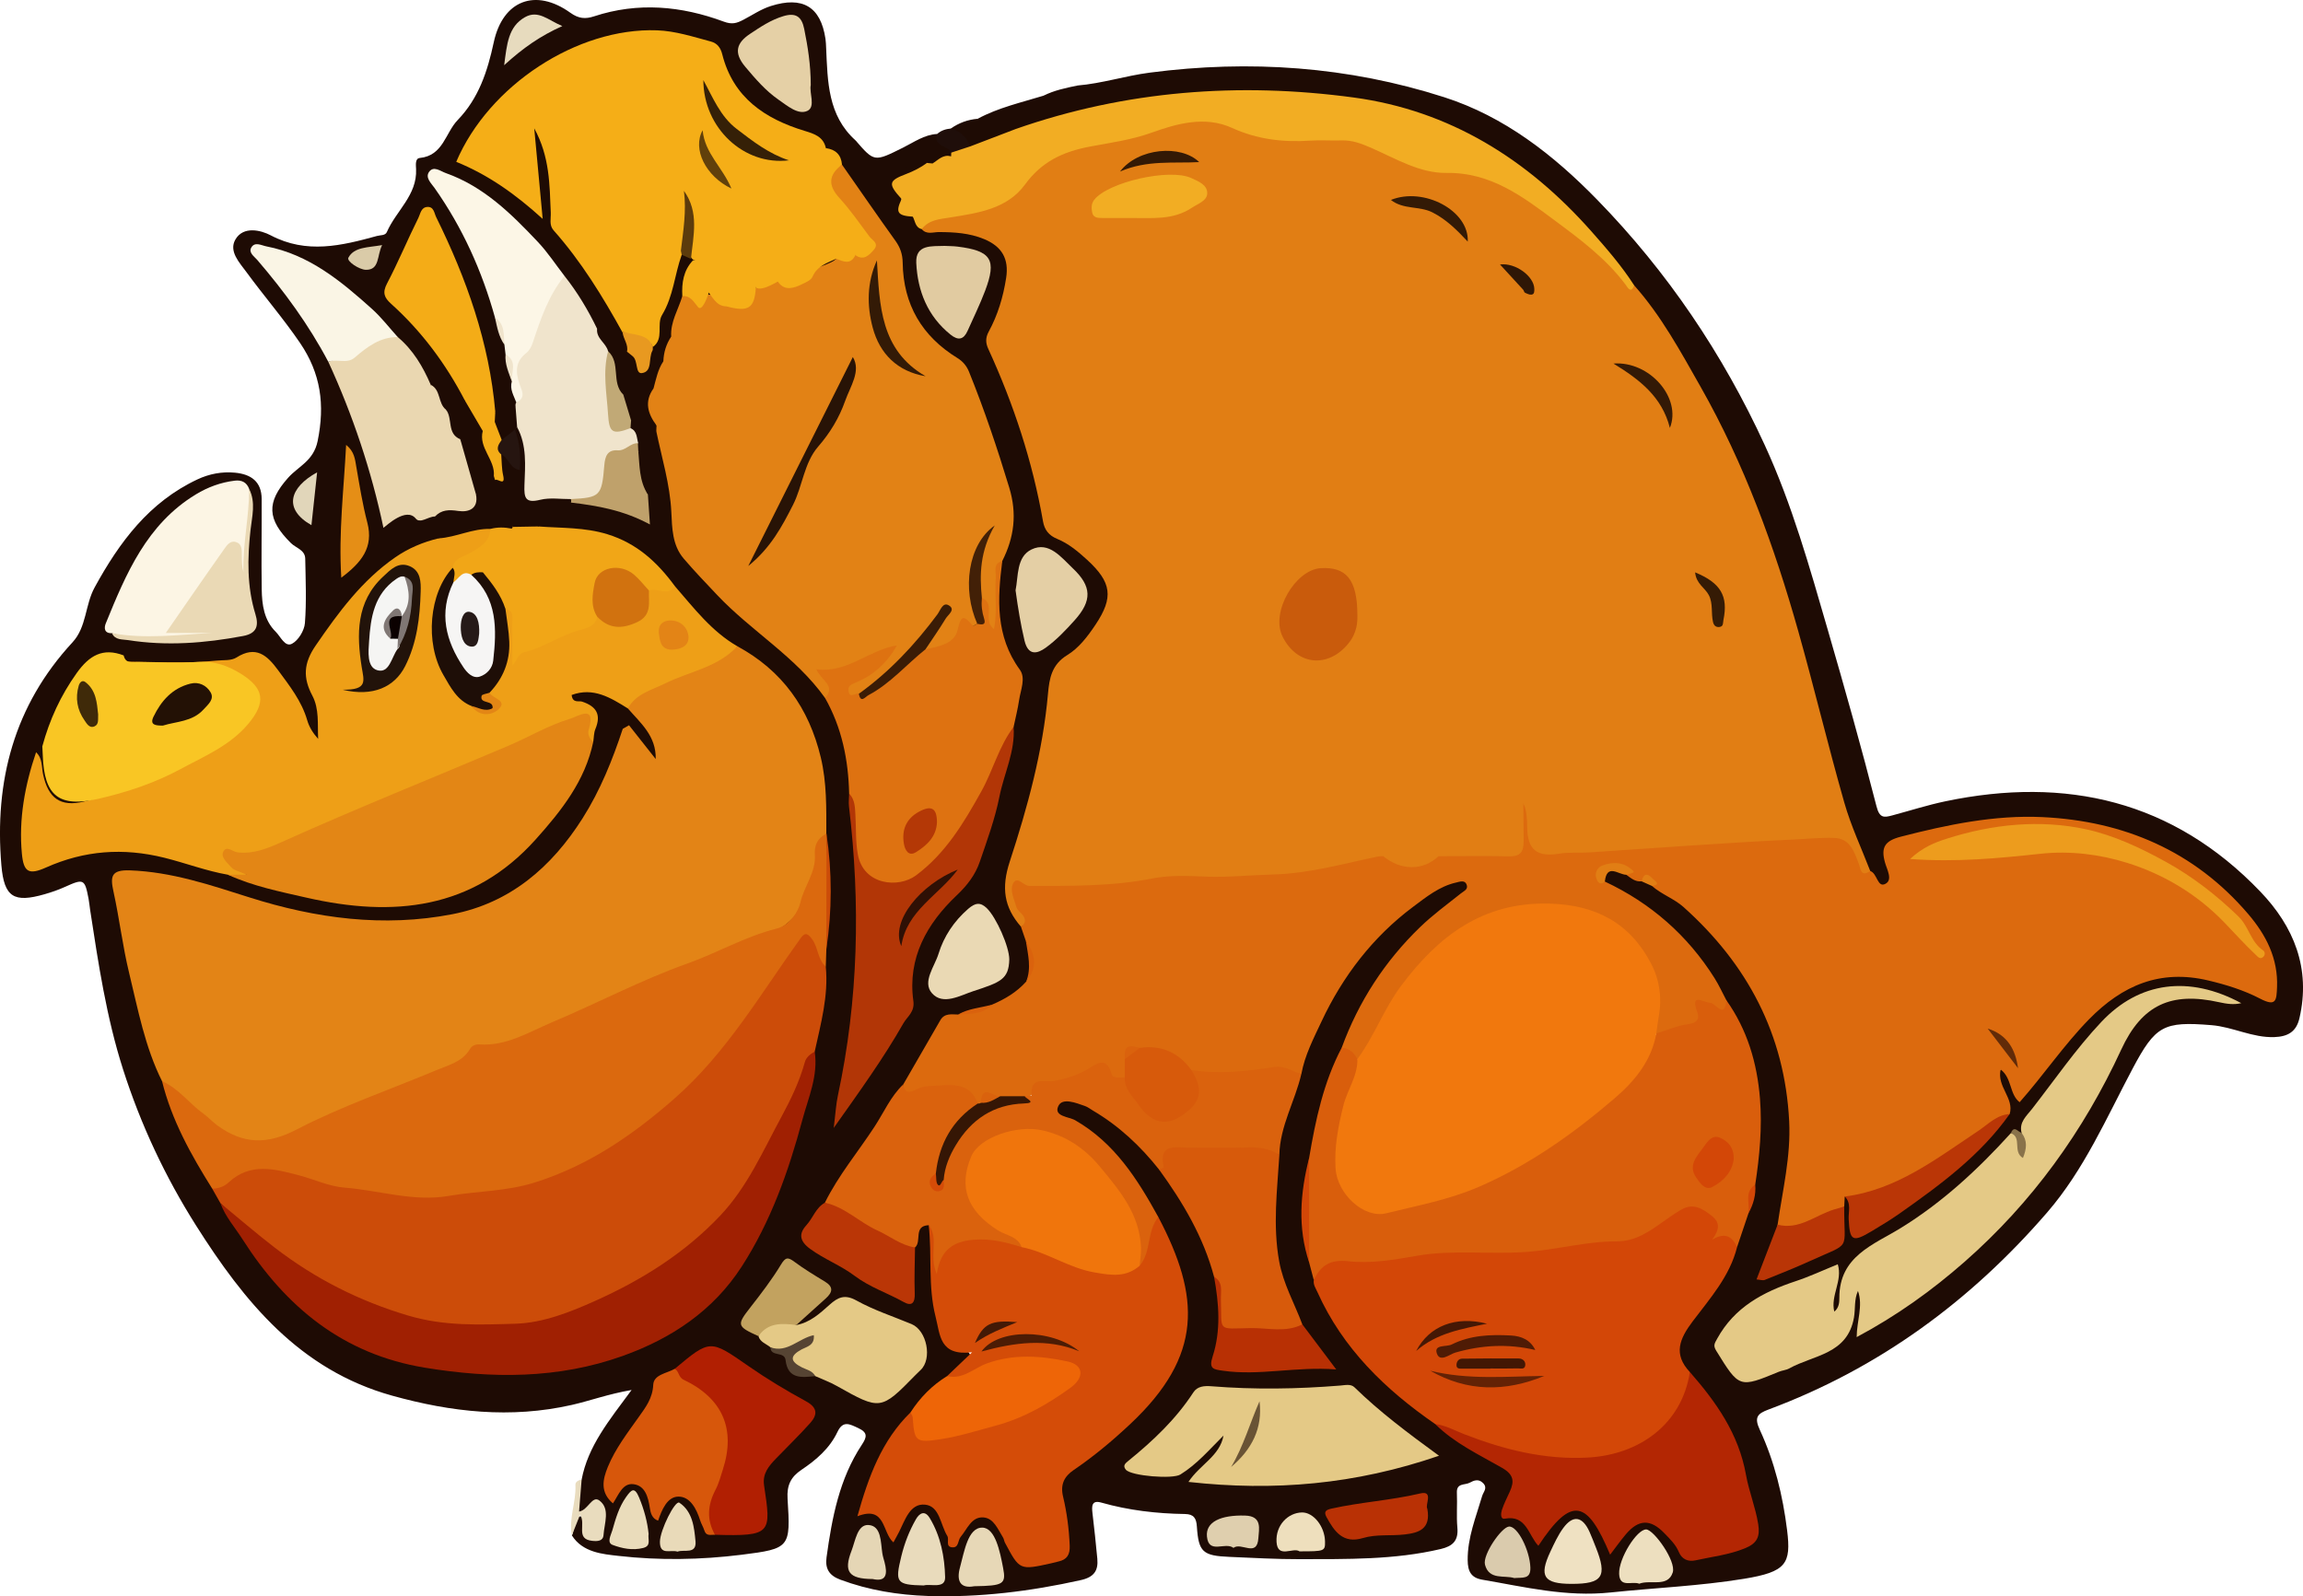 <!-- Generator: Adobe Illustrator 21.0.0, SVG Export Plug-In  -->
<svg version="1.1"
	 xmlns="http://www.w3.org/2000/svg" xmlns:xlink="http://www.w3.org/1999/xlink" xmlns:a="http://ns.adobe.com/AdobeSVGViewerExtensions/3.0/"
	 x="0px" y="0px" width="624.11px" height="432.706px" viewBox="0 0 624.11 432.706"
	 style="enable-background:new 0 0 624.11 432.706;" xml:space="preserve">
<style type="text/css">
	.st0{fill:#1E0B04;}
	.st1{fill:#E9DCBE;}
	.st2{fill:#1F0E0A;}
	.st3{fill:#E17E14;}
	.st4{fill:#DC6A0E;}
	.st5{fill:#E38416;}
	.st6{fill:#E28215;}
	.st7{fill:#CC4C09;}
	.st8{fill:#EE9F17;}
	.st9{fill:#DB690E;}
	.st10{fill:#D34707;}
	.st11{fill:#F5AE17;}
	.st12{fill:#D44C08;}
	.st13{fill:#D95E0C;}
	.st14{fill:#DA620D;}
	.st15{fill:#E38615;}
	.st16{fill:#E4C986;}
	.st17{fill:#A02002;}
	.st18{fill:#DE7211;}
	.st19{fill:#F2AD23;}
	.st20{fill:#B32603;}
	.st21{fill:#F9C624;}
	.st22{fill:#B23606;}
	.st23{fill:#F0E4CC;}
	.st24{fill:#D75A0B;}
	.st25{fill:#EAD7B1;}
	.st26{fill:#F1A617;}
	.st27{fill:#B11F02;}
	.st28{fill:#D7570B;}
	.st29{fill:#FCF5E4;}
	.st30{fill:#F4AC17;}
	.st31{fill:#FCF6E6;}
	.st32{fill:#EE6507;}
	.st33{fill:#FAF5E5;}
	.st34{fill:#BA3606;}
	.st35{fill:#EAD9B5;}
	.st36{fill:#E4CFA5;}
	.st37{fill:#EAD9B4;}
	.st38{fill:#E1CBA1;}
	.st39{fill:#E5D0A6;}
	.st40{fill:#B83004;}
	.st41{fill:#C2A25F;}
	.st42{fill:#B93506;}
	.st43{fill:#B93105;}
	.st44{fill:#BFA16B;}
	.st45{fill:#EFE1C2;}
	.st46{fill:#E9DBBC;}
	.st47{fill:#E58E16;}
	.st48{fill:#EDDFBF;}
	.st49{fill:#E7D8B7;}
	.st50{fill:#DACBAD;}
	.st51{fill:#EADCBB;}
	.st52{fill:#E5D6B5;}
	.st53{fill:#EEDFBD;}
	.st54{fill:#DFCFAE;}
	.st55{fill:#E9DAB9;}
	.st56{fill:#E7DBBE;}
	.st57{fill:#E1D6BA;}
	.st58{fill:#E89920;}
	.st59{fill:#564433;}
	.st60{fill:#DACBA8;}
	.st61{fill:#89724A;}
	.st62{fill:#C95B0C;}
	.st63{fill:#331A06;}
	.st64{fill:#331906;}
	.st65{fill:#331905;}
	.st66{fill:#351B05;}
	.st67{fill:#2F1706;}
	.st68{fill:#F1780D;}
	.st69{fill:#ED9C1D;}
	.st70{fill:#351605;}
	.st71{fill:#622B08;}
	.st72{fill:#281306;}
	.st73{fill:#3A1C06;}
	.st74{fill:#422007;}
	.st75{fill:#1E0E07;}
	.st76{fill:#22130A;}
	.st77{fill:#D1720F;}
	.st78{fill:#632205;}
	.st79{fill:#4F1B05;}
	.st80{fill:#421704;}
	.st81{fill:#451805;}
	.st82{fill:#352007;}
	.st83{fill:#5C3B0C;}
	.st84{fill:#61400B;}
	.st85{fill:#F0750C;}
	.st86{fill:#4C1C05;}
	.st87{fill:#421906;}
	.st88{fill:#B43806;}
	.st89{fill:#695335;}
	.st90{fill:#231105;}
	.st91{fill:#3F2A09;}
	.st92{fill:#2F1005;}
	.st93{fill:#C1A976;}
	.st94{fill:#261510;}
	.st95{fill:#F6F5F4;}
	.st96{fill:#F5F5F3;}
	.st97{fill:#807774;}
	.st98{fill:#261A18;}
	.st99{fill:#0B0100;}
</style>
<defs>
</defs>
<g>
	<path class="st0" d="M157.619,401.098c1.702-9.051,7.398-15.997,13.538-24.308c-6.394,1.102-11.248,2.927-16.2,4.048
		c-16.546,3.747-32.611,1.967-48.72-2.521c-25.074-6.986-40.045-25.477-53.1-46.099c-8.375-13.23-15.001-27.37-19.784-42.318
		c-4.516-14.115-6.704-28.718-8.936-43.309c-0.151-0.987-0.23-1.987-0.417-2.966c-1.023-5.362-1.314-5.51-6.354-3.228
		c-1.815,0.822-3.665,1.461-5.598,2.015c-8.248,2.364-10.933,0.833-11.672-7.853c-1.936-22.772,3.411-43.297,19.28-60.451
		c3.836-4.147,3.371-10.085,5.99-14.873c6.723-12.293,14.782-23.141,27.849-29.278c3.188-1.497,6.634-2.169,10.207-1.824
		c4.344,0.42,7.188,2.42,7.21,7.135c0.038,8.161-0.116,16.324,0.014,24.483c0.067,4.17,0.612,8.372,3.8,11.513
		c1.334,1.315,2.51,4.224,4.395,3.241c1.726-0.899,3.354-3.58,3.51-5.594c0.449-5.795,0.195-11.65,0.085-17.479
		c-0.045-2.36-2.531-2.89-3.862-4.205c-6.486-6.407-6.719-11.042-0.773-17.716c2.798-3.141,6.898-4.549,8.002-9.966
		c2.008-9.843,0.865-18.302-4.784-26.6c-4.525-6.647-9.77-12.699-14.496-19.161c-1.902-2.6-4.87-5.652-3.009-8.865
		c2.153-3.716,6.898-2.532,9.56-1.131c9.767,5.138,19.207,2.81,28.826,0.173c0.952-0.261,2.233-0.074,2.656-1.054
		c2.485-5.755,8.24-9.992,7.921-17.049c-0.051-1.136-0.292-2.907,0.999-3.035c6.356-0.629,6.922-6.805,10.275-10.28
		c5.701-5.908,8.088-13.202,9.77-21.048c2.449-11.424,11.346-14.793,20.78-8.025c2.236,1.604,4.057,1.734,6.419,0.957
		c11.877-3.911,23.646-2.827,35.132,1.433c2.281,0.846,3.524,0.437,5.354-0.516c2.444-1.273,4.69-2.847,7.429-3.716
		c8.526-2.707,13.497,0.132,14.789,8.913c0.121,0.821,0.141,1.659,0.179,2.491c0.414,9.061,0.427,18.249,7.976,25.038
		c2.797,8.325,5.374,9.414,13.469,5.878c1.81-0.79,3.661-2.602,5.787-0.534c0.344,3.072-2.215,3.769-4.157,4.584
		c-2.823,1.185-3.689,2.9-2.615,5.694c-0.209,2.259,0.501,3.952,2.853,4.638c1.478,0.762,2.395,2.245,3.888,2.99
		c4.887,0.966,9.961-0.087,14.792,1.809c6.469,2.54,8.873,6.234,7.817,13.1c-0.531,3.451-0.841,7.005-2.707,10.062
		c-2.427,3.977-2.02,7.852-0.163,11.877c4.053,8.786,6.88,18.011,9.79,27.218c1.268,4.014,1.563,8.161,2.49,12.21
		c0.865,3.775,2.445,6.801,6.174,8.502c1.801,0.821,3.326,2.191,4.839,3.507c8.602,7.482,9.178,14.416,1.833,23.247
		c-1.916,2.304-4.043,4.454-6.339,6.361c-2.93,2.433-4.197,5.511-4.341,9.161c-0.477,12.084-4.353,23.486-7.263,35.053
		c-1.289,5.126-2.366,10.355-4.356,15.337c-1.907,4.773,2.09,8.006,3.835,11.802c0.784,1.421,1.333,2.927,1.631,4.522
		c0.714,3.674,1.654,7.354-0.12,11.001c-2.094,3.976-5.756,5.834-9.769,7.218c-3.088,0.702-6.171,1.432-9.152,2.531
		c-5.475,1.062-6.596,6.216-8.966,9.984c-1.85,2.941-3.459,6.039-5.609,8.8c-6.897,10.657-14.183,21.054-21.069,31.714
		c-0.899,1.405-2.004,2.658-2.987,4.003c-3.511,4.807-3.531,6.111,1.409,9.079c6.68,4.013,13.266,8.225,20.423,11.415
		c2.385,1.063,3.358,0.687,3.355-2.04c-0.005-3.824-0.302-7.668,0.425-11.477c0.944-2.401-0.236-6.599,4.721-5.613
		c1.773,1.717,1.496,3.982,1.357,6.058c-0.494,7.341,1.076,14.444,2.237,21.597c0.413,2.544,1.372,4.575,4.125,5.628
		c4.316,1.651,4.416,2.74,1.112,6.016c-0.826,0.819-1.88,1.339-2.678,2.176c-4.118,3.005-7.797,6.457-10.723,10.665
		c-5.375,6.075-8.948,13.149-11.63,20.743c-0.781,2.213-1.534,4.089,1.744,4.905c2.484,0.618,2.856,3.494,4.813,5.236
		c2.348-3.324,3.816-8.381,8.655-7.757c5.086,0.655,5.374,6.122,7.588,10.139c1.028-1.209,1.835-2.618,2.931-3.757
		c4.106-4.267,7.002-4.03,10.404,0.939c0.939,1.371,1.754,2.827,2.524,4.301c2.593,4.965,7.94,6.261,12.497,3.054
		c1.389-0.977,1.712-2.345,1.802-3.896c0.167-2.866-0.264-5.701-1.103-8.373c-1.881-5.991-0.044-10.438,5.115-13.648
		c6.867-4.272,12.419-10.044,17.774-15.935c6.536-7.19,11.24-15.459,10.136-25.627c-0.898-8.275-2.966-16.325-7.475-23.524
		c-5.385-8.377-10.086-17.27-18.503-23.268c-2.316-1.65-4.8-2.978-7.172-4.508c-1.149-0.742-2.207-1.699-1.711-3.25
		c0.413-1.292,1.682-1.491,2.846-1.642c3.095-0.401,5.914,0.303,8.544,2.014c6.87,4.471,13.387,9.312,17.908,16.351
		c7.183,8.936,12.543,18.804,15.339,29.985c1.221,6.232,1.522,12.511,0.258,18.742c-0.745,3.672,0.497,5.288,4.134,5.551
		c7.93,0.573,15.654-1.782,24.616-0.658c-3.141-4.237-5.253-7.547-7.466-10.8c-7.637-12.265-8.198-25.781-6.95-39.594
		c0.18-1.987,0.542-3.96,0.568-5.961c-0.426-8.08,3.826-14.91,5.971-22.301c2.622-11.573,8.42-21.667,15.292-31.083
		c6.323-8.664,14.505-15.453,23.934-20.671c1.017-0.563,1.924-1.355,3.127-1.46c1.659-0.145,3.536-0.417,4.365,1.46
		c0.755,1.709-0.645,2.797-1.815,3.706c-4.6,3.573-9.052,7.292-13.116,11.49c-8.361,8.637-13.884,19.02-18.704,29.86
		c-4.259,9.593-6.303,19.826-8.686,29.961c-2.19,8.886-2.43,17.774-0.096,26.667c0.624,1.697,1.195,3.412,1.455,5.209
		c1.55,6.83,5.632,12.264,9.778,17.655c6.421,8.352,14.501,14.948,22.74,21.37c5.287,4.082,11.176,7.207,16.856,10.667
		c4.939,3.009,5.457,4.459,3.134,9.79c-1.046,2.401-1.36,3.842,1.674,4.877c2.268,0.774,9.407,0.742,11.601-0.692
		c3.76-2.458,7.322-1.771,9.994,1.849c1.489,2.016,2.01,4.552,3.529,6.508c1.134,0.073,1.424-0.849,1.907-1.463
		c5.32-6.752,9.542-6.798,15.399-0.287c1.682,1.871,2.447,5.013,5.909,4.68c4.996-0.482,9.955-1.184,14.269-3.992
		c1.64-1.067,1.282-2.898,1.07-4.581c-1.918-15.243-7.808-28.73-17.82-40.403c-4.55-6.58-4.404-6.508-0.43-13.214
		c2.964-5.001,6.858-9.339,9.71-14.415c1.314-2.339,2.402-4.703,3.087-7.275c1.173-3.006,1.724-6.231,3.184-9.137
		c1.366-2.457,1.926-5.091,1.743-7.894c0.971-8.378,1.475-16.784,0.75-25.191c-0.706-8.187-3.617-15.708-7.706-22.786
		c-4.92-9.164-11.301-17.13-19.388-23.722c-3.095-2.523-6.132-5.077-9.913-6.572c-1.724-0.682-3.186-1.783-3.98-3.572
		c0.194-5.141,3.363-3.5,6.165-2.718c1.575,0.781,3.111,1.658,4.82,2.154c1.206,0.439,2.376,0.955,3.495,1.589
		c24.388,14.949,35.764,37.362,37.515,65.325c0.569,9.095-1.403,17.843-3.376,26.598c-1.388,4.364-2.959,8.681-4.524,13.708
		c6.601-2.016,12.11-4.596,17.537-7.38c2.239-1.149,2.8-3.095,2.743-5.424c-0.045-1.827-0.07-3.658,0.006-5.491
		c0.067-0.985,0.26-1.929,0.865-2.74c2.67-0.559,2.328,1.558,2.526,2.997c0.293,2.126-0.03,4.315,0.642,6.811
		c4.284-0.623,7.178-3.762,10.581-5.849c9.976-6.118,18.797-13.673,26.867-22.11c1.351-1.412,2.814-2.863,3.178-4.957
		c0.108-2.941-1.746-5.371-2.108-8.175c-0.172-1.335-0.272-2.831,1.473-3.207c1.434-0.309,1.995,0.928,2.523,1.96
		c0.826,1.615,1.199,3.441,2.225,5.088c6.543-7.892,12.483-16.042,19.739-23.159c11.119-10.905,23.875-12.017,37.838-7.416
		c2.357,0.777,4.766,1.508,7.017,2.582c2.815,1.343,3.515,0.079,3.56-2.521c0.162-9.533-5.315-16.29-11.538-22.357
		c-13.524-13.185-30.312-19.388-48.786-21.408c-7.169-0.784-14.228,0.839-21.286,1.875c-5.908,0.867-11.805,1.672-17.562,3.501
		c-3.32,1.055-4.901,2.313-3.968,5.943c0.561,2.185,1.607,5.124-0.972,6.317c-2.742,1.269-3.715-1.98-5.299-3.504
		c-6.606-12.443-10.152-25.947-13.417-39.51c-8.517-35.387-19.158-69.96-38.436-101.236c-3.83-6.214-7.682-12.452-12.415-18.065
		c-7.408-10.32-16.035-19.529-25.719-27.715c-15.7-13.271-33.924-20.442-54.315-22.863c-22.189-2.634-44.073-0.991-65.885,3.169
		c-6.863,1.309-13.324,4.131-20.207,5.35c-2.38-0.922-4.606-2.115-7.437-1.229c-1.399,0.438-3.373,0.028-3.326-2.378
		c5.614-3.031,11.809-4.405,17.838-6.256c3.428,0.315,6.359-1.022,9.172-2.755c6.636-0.546,12.977-2.625,19.597-3.489
		c27.135-3.545,53.808-1.684,79.804,6.657c16.319,5.236,29.619,15.635,41.486,27.809c19.019,19.51,34.045,41.808,45.403,66.517
		c7.395,16.088,12.163,33.145,17.084,50.105c4.606,15.875,9.098,31.79,13.191,47.803c0.834,3.265,2.071,3.042,4.301,2.445
		c4.787-1.282,9.522-2.805,14.365-3.819c32.728-6.852,61.733-0.163,85.339,24.47c9.087,9.482,13.73,20.81,10.609,34.327
		c-0.853,3.695-3.154,4.987-6.771,5.121c-5.956,0.22-11.223-2.753-17.056-3.233c-13.037-1.073-15.193,0.116-21.397,11.804
		c-7.081,13.34-13.114,27.348-23.117,38.931c-20.757,24.038-45.644,42.315-75.536,53.452c-3.001,1.118-3.944,2.095-2.365,5.502
		c3.991,8.614,6.242,17.856,7.402,27.247c1.117,9.041-0.195,11.257-11.685,13.137c-11.954,1.956-24.121,2.448-36.13,3.707
		c-12.189,1.278-23.316-1.504-34.826-3.469c-3.021-0.516-3.899-2.287-3.926-5.282c-0.054-6.136,2.243-11.661,3.909-17.358
		c0.35-1.196,1.582-2.201,0.263-3.541c-1.224-1.243-2.486-0.722-3.645-0.095c-1.274,0.689-3.572,0.02-3.451,2.688
		c0.143,3.16-0.154,6.349,0.131,9.49c0.319,3.527-1.253,5.021-4.501,5.787c-12.611,2.974-25.442,2.72-38.245,2.754
		c-6.324,0.017-12.651-0.356-18.974-0.619c-7.29-0.304-8.415-1.309-8.875-8.251c-0.147-2.221-0.828-3.337-3.226-3.371
		c-7.676-0.107-15.255-0.993-22.673-3.096c-2.623-0.744-2.609,0.969-2.395,2.826c0.475,4.127,0.946,8.257,1.318,12.394
		c0.292,3.248-0.91,4.997-4.475,5.793c-13.673,3.05-27.51,4.762-41.46,4.301c-8.005-0.265-16.051-1.562-23.723-4.423
		c-3.062-1.142-4.143-3.017-3.722-6.068c1.478-10.697,3.455-21.253,9.551-30.479c1.361-2.06,1.723-3.306-0.96-4.544
		c-2.32-1.071-4.122-2.155-5.64,1.055c-2.104,4.45-5.756,7.584-9.754,10.264c-2.868,1.923-3.993,4.185-3.761,7.831
		c0.838,13.215,0.72,13.54-12.448,15.188c-11.072,1.386-22.335,1.573-33.378,0.31c-4.2-0.48-9.701-0.884-12.629-5.562
		c0.568-0.9,0.331-1.915,0.406-2.885c0.082-1.06,0.449-2.013,1.568-2.228c1.329-0.255,1.52,0.935,1.882,1.812
		c0.521,1.262,0.621,3.6,2.589,2.562c2.005-1.057,1.357-3.565,0.931-5.417c-0.52-2.258-2.009-0.881-3.073-0.398
		c-2.717,1.233-3.064,0.066-2.827-2.384C156.65,405.155,156.404,403.004,157.619,401.098z"/>
	<path class="st0" d="M251.21,44.176c-3.191-1.727-5.169,1.173-7.565,2.143c-7.104,2.877-12.048-0.471-11.781-8.249
		c5.091,5.887,5.059,5.821,12.798,1.981c2.99-1.484,5.789-3.543,9.311-3.738c1.353,1.641,3.372,2.688,4.242,4.764
		c0.052,0.457-0.052,0.879-0.283,1.274c-1.486,1.042-3.084,1.861-4.818,2.414C252.396,44.839,251.74,44.709,251.21,44.176z"/>
	<path class="st1" d="M157.619,401.098c-0.229,2.865-0.459,5.73-0.693,8.649c2.474-0.393,3.528-4.501,5.53-2.983
		c2.963,2.247,1.312,6.147,1.097,9.345c-0.113,1.681-1.668,1.724-3.075,1.573c-4.601-0.493-1.602-4.512-3.273-7.091
		c-0.856,2.151-1.546,3.883-2.236,5.614c-0.89-4.628,1.205-9.045,0.969-13.636C155.892,401.655,156.737,401.227,157.619,401.098z"/>
	<path class="st0" d="M264.952,32.199c1.403,1.403,3.131,2.075,4.822,0.92c2.823-1.928,4.032,0.211,5.532,1.833
		c-3.23,3.613-7.583,4.81-12.11,5.636c-2.114-1.651-4.061-3.47-5.53-5.748C259.862,33.317,262.281,32.412,264.952,32.199z"/>
	<path class="st2" d="M257.666,34.84c2.623,0.67,4.278,2.403,5.3,4.831c-1.153,2.309-2.917,2.761-5.177,1.701
		c-0.843-2.01-4.948-1.559-3.816-5.059C255.021,35.365,256.294,34.978,257.666,34.84z"/>
	<path class="st0" d="M291.962,23.189c-2.611,2.406-5.256,4.697-9.172,2.755C285.684,24.483,288.825,23.844,291.962,23.189z"/>
	<path class="st3" d="M276.667,251.182c-4.601-5.269-5.348-10.531-3.025-17.632c4.829-14.761,8.966-29.832,10.355-45.447
		c0.372-4.184,0.992-7.95,5.225-10.525c3.159-1.922,5.541-5.074,7.665-8.251c4.942-7.39,4.393-11.486-2.327-17.618
		c-2.454-2.239-4.995-4.37-8.062-5.627c-2.275-0.933-3.437-2.441-3.843-4.755c-2.848-16.245-7.956-31.776-14.829-46.743
		c-0.749-1.631-0.788-3.027,0.12-4.696c2.471-4.538,3.927-9.428,4.719-14.554c0.796-5.152-1.13-8.513-5.968-10.519
		c-3.962-1.643-8.055-1.889-12.23-1.906c-1.598-0.007-3.349,0.774-4.686-0.8c0.538-3.304,2.927-4.016,5.786-4.357
		c9.616-1.147,18.548-3.466,24.377-12.396c1.992-3.052,5.578-5.057,9.197-5.596c11.495-1.714,22.45-5.767,33.973-7.404
		c5.422-0.77,10.311,0.165,15.004,2.32c3.301,1.516,6.565,2.23,10.114,2.059c0.665-0.032-0.16,0.062,0.498-0.015
		c12.793-1.506,24.665,1.649,36.109,7.058c2.268,1.072,4.704,1.938,7.208,1.821c11.933-0.554,20.799,6.161,29.576,12.687
		c7.166,5.328,14.521,10.609,19.52,18.318c0.388,0.598,0.992,0.837,1.71,0.747c7.374,8.29,12.606,17.988,18.029,27.548
		c11.825,20.848,19.961,43.199,26.438,66.172c4.358,15.454,8.086,31.086,12.491,46.525c1.804,6.324,4.649,12.351,7.021,18.512
		c0.719,2.028-0.09,2.497-1.826,1.635c-1.944-0.966-2.522-3.014-3.379-4.797c-1.468-3.055-3.766-4.363-7.225-4.104
		c-15.407,1.156-30.871,0.683-46.28,2.961c-8.914,1.318-18.206,0.87-27.326,1.289c-5.08,0.233-8.076-2.825-8.251-8.504
		c-0.246-7.987-0.042-15.983-0.092-23.974c-0.012-1.971,0.332-4.041-1.252-5.665c-1.656-1.5-3.72-1.292-5.687-1.303
		c-8.473-0.047-16.947-0.069-25.42,0c-5.19,0.042-5.645,0.494-5.687,5.769c-0.086,10.798-0.008,21.597,0.005,32.394
		c-0.136,0.666-0.401,1.535-1.025,1.576c-6.021,0.393-11.278,3.906-17.342,4.136c-12.097,0.459-24.139,1.937-36.307,1.167
		c-5.767-0.365-11.453,1.658-17.271,2.163c-6.99,0.607-13.946,0.657-20.923,0.625c-5.782-0.026-5.738-0.144-3.816,5.157
		C278.327,248.283,279.996,250.371,276.667,251.182z"/>
	<path class="st4" d="M276.667,251.182c1.25-0.772,1.369-1.827,0.611-2.963c-0.55-0.824-1.588-1.45-1.831-2.325
		c-0.599-2.158-1.943-4.657-0.801-6.574c1.127-1.892,2.675,0.829,4.328,0.827c11.099-0.014,22.21,0.168,33.162-1.995
		c4.927-0.973,9.734-0.723,14.721-0.526c6.028,0.238,12.191-0.428,18.307-0.587c9.781-0.255,19.161-3.009,28.671-4.94
		c0.439-0.317,0.922-0.415,1.449-0.301c5.434,2.28,10.757,2.48,15.896-0.869c4.136-0.696,8.301-0.343,12.45-0.386
		c7.468-0.078,7.625-0.179,7.654-7.44c0.03-7.481,2.511-7.209,2.584,1.101c0.055,6.215,2.677,8.192,8.725,7.191
		c2.594-0.429,5.297-0.149,7.943-0.321c18.607-1.211,37.203-2.648,55.826-3.522c3.544-0.166,7.136-0.536,10.697-0.414
		c4.318,0.148,5.407,3.698,6.655,6.952c0.549,1.433,0.507,3.774,3.119,2.019c1.938,0.62,1.918,4.635,4.118,3.473
		c2.052-1.084,0.409-3.865-0.126-5.798c-1.105-3.985-0.149-5.832,4.284-6.977c12.623-3.261,25.414-5.918,38.371-5.311
		c22.022,1.032,41.202,9.173,55.804,26.301c4.792,5.621,8.114,12.01,7.789,19.822c-0.147,3.522-0.198,5.376-4.618,3.073
		c-4.338-2.26-9.107-3.744-14.001-4.91c-13.076-3.116-23.323,1.335-32.316,10.513c-6.832,6.973-12.272,15.078-18.824,22.49
		c-2.807-2.179-2.012-6.488-5.136-8.874c-1.094,4.683,3.734,7.771,2.444,12.071c-10.494,8.213-21.786,15.146-33.709,21.074
		c-3.526,1.753-7.033,3.343-10.99,1.296c-0.046,0.9-0.092,1.799-0.137,2.699c-4.299,4.16-9.871,5.409-15.424,6.607
		c-1.075,0.232-2.823,0.528-2.628-1.684c1.348-9.32,3.619-18.495,3.13-28.07c-1.203-23.524-11.35-42.579-28.649-58.043
		c-2.49-2.226-5.93-3.416-8.53-5.699c-0.214-2.041-1.505-1.677-2.819-1.262c-1.715,0.2-2.888-0.869-4.135-1.766
		c-0.961-3.005-3.519-2.242-5.356-1.773c-1.993,0.508-2.29,2.133-0.463,3.602c12.442,5.848,22.394,14.537,29.724,26.177
		c1.206,1.914,2.146,3.996,3.21,6c1.423,3.759-0.797,3.465-3.104,2.64c-2.101-0.751-3.335-1.365-3.871,1.906
		c-0.51,3.109-7.083,5.127-12.355,4.443c-1.422-4.518,0.607-9.139-0.727-13.784c-2.368-8.241-7.113-14.013-15.062-17.301
		c-21.341-8.826-40.648,3.208-51.276,17.869c-3.712,5.12-6.85,10.644-9.546,16.394c-0.778,1.659-1.596,3.329-3.474,4.073
		c-2.197-0.276-3.666-1.603-4.835-3.36c4.582-12.523,11.677-23.45,21.244-32.699c3.427-3.313,7.31-6.16,11.053-9.133
		c0.787-0.625,1.93-1.051,1.623-2.184c-0.441-1.627-1.967-0.977-2.91-0.768c-4.518,1-8.206,4.003-11.656,6.579
		c-10.88,8.124-19.072,18.803-24.826,31.092c-2.125,4.539-4.514,9.112-5.443,14.171c-8.191,0.016-16.368,0.293-24.521,1.159
		c-1.671,0.178-3.234-0.582-4.794-1.118c-4.242-2.806-8.03-6.65-13.768-6.07c-2.64-0.77-4.372-0.398-3.736,2.972
		c0.17,1.458,0.209,2.891-0.676,4.171c-1.332,1.063-3.127,1.316-4.059,0.123c-2.593-3.316-5.078-1.897-7.723-0.354
		c-0.426,0.249-0.91,0.392-1.375,0.562c-4.854,1.779-10.423,1.792-14.366,5.832c-1.947,0.096-3.892,0.066-5.836,0.023
		c-2.08,0.074-4.663-2.51-6.057,1.169c-0.444,0.191-0.908,0.275-1.39,0.277c-4.332-5.479-9.929-4.881-15.781-3.366
		c-2.024,0.524-4.469,1.239-3.809-2.511c3.346-5.797,6.693-11.593,10.038-17.391c1.14-1.975,3.037-1.576,4.817-1.546
		c3.033-1.012,6.37-0.982,9.203-2.683c3.482-1.488,6.693-3.376,9.245-6.242c2.14-3.669,1.641-7.32-0.075-10.963
		C277.566,253.807,277.116,252.495,276.667,251.182z"/>
	<path class="st5" d="M43.909,293.075c-4.639-9.294-6.516-19.449-8.933-29.404c-1.757-7.237-2.617-14.687-4.219-21.966
		c-0.897-4.078-0.694-5.952,4.433-5.772c11.32,0.397,21.84,3.978,32.396,7.325c18.041,5.72,36.379,8.175,55.015,4.556
		c15.618-3.033,26.864-12.722,35.28-26.003c4.789-7.558,8.085-15.773,10.888-24.246c0.565-0.323,1.13-0.646,1.695-0.968
		c2.411,3.054,4.821,6.107,7.232,9.161c0.144-6.292-4.112-9.761-7.552-13.717c0.441-2.354,1.145-4.418,3.695-5.466
		c8.747-3.594,17.497-7.19,25.976-11.396c12.144,6.578,19.401,16.747,22.609,30.111c1.648,6.867,1.509,13.774,1.506,20.714
		c-2.291,4.463-2.518,9.53-4.092,14.248c-2.359,7.07-6.165,10.957-13.187,14.015c-13.72,5.975-27.802,11.079-41.375,17.418
		c-7.528,3.516-15.215,6.761-22.898,9.97c-3.228,1.348-6.516,2.573-10.082,2.731c-1.17,0.052-2.411,0.101-3.344,0.857
		c-10.09,8.168-23.008,10.305-34.213,16.09c-5.623,2.903-11.666,4.86-17.315,7.725c-7.907,4.01-14.663,0.781-20.717-4.126
		C52.203,301.28,47.47,297.784,43.909,293.075z"/>
	<path class="st6" d="M228.177,44.627c4.819,6.893,9.585,13.823,14.49,20.654c1.325,1.845,1.927,3.659,1.961,5.956
		c0.168,11.303,5.213,19.912,14.833,25.819c1.495,0.918,2.505,2.148,3.146,3.734c4.156,10.281,7.676,20.764,10.897,31.386
		c2.169,7.153,1.334,13.514-1.892,19.9c-2.244,4.902-1.148,10.045-1.052,15.107c0.027,1.448,0.716,3.432-1.132,3.744
		c-2.042,0.345-2.515-1.724-2.809-3.373c-0.287-1.609-0.092-3.323-1.137-4.74c-1.563-5.039-1.31-10.048,0.104-15.03
		c-2.194,6.966-1.79,14-0.296,21.063c-4.433,2.121-7.393,6.369-11.955,8.32c-1.181,0.505-2.223,0.636-2.93-0.715
		c-0.214-3.988,3.905-5.633,4.601-8.661c-6.502,7.511-13.073,15.55-21.942,21.227c-1.617,0.389-3.4,1.034-3.932-1.401
		c-0.369-1.688,0.508-2.826,2.028-3.536c3.582-1.673,6.645-4.016,9.938-7.694c-6.338,1.97-10.677,6.615-17.26,5.841
		c0.653,2.495,2.542,4.254,1.371,6.45c-0.334,0.627-0.879,0.938-1.609,0.54c-7.956-11.205-20.005-18.124-29.274-27.952
		c-3.059-3.244-6.157-6.46-9.048-9.851c-3.092-3.627-3.135-8.222-3.35-12.649c-0.363-7.495-2.579-14.622-4.077-21.892
		c-0.586-0.547-0.624-1.215-0.436-1.935c3.878-3.849,0.132-6.925-1.055-10.264c0.41-2.606,0.411-5.403,3.203-6.9
		c2.131,0.379,3.24,2.23,4.827,3.391c2.734,2.001,5.547,1.999,8.449,0.498c0.888-0.459,1.851-1.038,1.601-2.239
		c-0.259-1.243-1.402-1.378-2.385-1.27c-5.806,0.638-8.949-2.596-11.037-7.444c-0.578-4.04,1.036-7.405,3.25-10.583
		c2.58-1.591,19.311,2.013,20.391-2.141c1.529-0.559,20.815-6.145,21.644-7.605c1.631-1.314,3.897-0.638,5.587-1.785
		c3.757-0.546,4.052-2.41,1.803-5.026c-3.037-3.532-5.944-7.162-8.443-11.089C222.952,48.869,223.928,46.421,228.177,44.627z"/>
	<path class="st7" d="M223.788,262.052c0.764,7.901-1.348,15.426-3.004,23.011c-4.379,12.271-10.411,23.74-16.92,34.983
		c-6.181,10.677-15.314,18.337-25.467,24.916c-10.413,6.747-21.599,12.028-33.804,14.26c-10.956,2.004-21.926,1.957-33.046-0.976
		c-17.041-4.495-31.55-13.025-44.678-24.424c-2.672-2.32-4.613-5.244-7.128-7.666c-0.743-1.311-1.485-2.622-2.228-3.933
		c7.31-7.275,15.666-7.804,25.116-4.696c6.888,2.265,14.088,3.443,21.346,4.535c9.521,1.433,18.719,0.497,28.104-0.13
		c8.693-0.581,16.686-3.357,24.193-7.157c19.41-9.824,34.521-24.648,46.738-42.474c4.199-6.126,7.931-12.557,12.86-18.183
		c2.272-2.593,3.813-1.856,5.529,0.416C223.09,256.772,222.548,259.689,223.788,262.052z"/>
	<path class="st8" d="M199.817,175.177c-5.296,5.777-13.05,6.839-19.641,10.115c-3.691,1.834-7.84,2.762-10.031,6.747
		c-4.668-2.904-9.33-5.831-15.233-3.647c0.275,2.318,1.939,1.506,2.819,1.796c3.92,1.29,5.246,3.524,3.614,7.449
		c-0.431,1.038-0.392,2.271-0.569,3.414c-1.656,0.222-2.135-1.139-2.121-2.154c0.067-4.816-2.766-3.464-5.18-2.439
		c-10.683,4.535-21.283,9.261-31.955,13.826c-15.549,6.651-31.313,12.803-46.672,19.907c-3.614,1.672-7.496,2.714-11.953,1.742
		c0.348,2.802,3.534,2.738,4.025,5c-1.748,1.311-3.453,0.744-5.158,0.181c-5.878-1.023-11.46-3.171-17.24-4.606
		c-11.132-2.765-21.651-1.99-32.052,2.651c-4.638,2.07-6.064,1.277-6.537-3.704c-0.897-9.455,0.81-18.597,3.838-27.531
		c1.808,1.635,1.461,3.981,1.914,6.034c1.394,6.314,4.582,8.91,11.133,7.304c9.66-2.368,19.215-5.311,27.83-10.552
		c4.525-2.753,9.503-4.812,13.093-8.981c5.005-5.814,4.428-9.347-2.222-13.013c-2.838-1.564-5.792-2.358-9.056-2.314
		c-5.487,0.075-10.984,0.205-16.461-0.091c-1.77-0.096-4.869,0.794-4.186-3.036c8.965,0.097,17.935,0.716,26.891-0.203
		c1.81-0.186,3.955,0.063,5.351-0.825c5.308-3.373,8.349-0.607,11.312,3.432c3.118,4.251,6.383,8.361,7.887,13.567
		c0.524,1.813,1.552,3.479,2.962,5.045c-0.196-4.021,0.334-8.116-1.582-11.736c-2.55-4.818-2.401-8.745,0.905-13.559
		c6.18-9,12.549-17.682,21.608-23.944c3.505-2.423,7.497-4.125,11.712-5.12c4.164-2.793,8.739-3.899,13.719-3.341
		c2.5,3.546-0.319,5.301-2.552,7.039c-2.156,1.678-4.931,2.539-6.535,4.955c-8.576,7.892-5.709,29.031,4.389,35.744
		c1.71,1.489,3.581,1.949,5.753,0.96c0.218-1.618-1.801-2.297-1.534-3.866c4.059-6.125,5.25-12.774,3.748-19.95
		c-0.17-0.811,0.166-1.641,0.651-2.352c3.093-1.271,3.341,1.071,3.516,2.999c0.313,3.449,0.533,6.936-0.805,10.289
		c-0.218,0.597,0.716,0.472,0.077,0.281c-0.115-0.034,0.043-0.175,0.094-0.486c0.374-2.28,2.412-2.458,3.987-3.228
		c5.927-2.899,12.378-4.62,18.059-8.061c0.308-0.113,0.646-0.232,0.944-0.144c9.289,2.719,10.364,2.167,13.102-6.768
		c2.254-1.851,4.962-0.651,7.426-1.097C188.061,164.832,192.834,171.154,199.817,175.177z"/>
	<path class="st9" d="M223.788,262.052c-2.234-2.005-2.032-5.223-3.741-7.503c-0.939-1.253-1.758-2.06-3.01-0.322
		c-10.81,15.006-20.103,31.149-34.283,43.578c-11.27,9.879-23.182,18.096-37.758,22.713c-7.789,2.468-15.595,2.312-23.337,3.652
		c-9.672,1.675-18.863-1.508-28.284-2.233c-4.159-0.32-8.184-2.236-12.297-3.323c-6.569-1.736-13.209-3.556-19.054,1.854
		c-1.337,1.237-2.798,1.702-4.509,1.754c-5.744-9.152-10.981-18.539-13.605-29.147c4.496,1.955,7.334,6.025,11.195,8.796
		c1.339,0.961,2.458,2.226,3.79,3.198c6.918,5.049,13.408,5.318,21.503,1.109c12.145-6.314,25.245-10.786,37.911-16.105
		c3.313-1.392,7.016-2.227,9.049-5.718c0.537-0.922,1.539-1.303,2.582-1.234c7.359,0.491,13.425-3.387,19.772-6.06
		c12.223-5.147,24.022-11.41,36.483-15.843c8.205-2.919,15.768-7.376,24.247-9.494c3.658-0.913,5.936-4.77,6.427-6.97
		c1.002-4.497,4.299-8.276,3.956-13.05c-0.189-2.62,0.747-4.523,3.109-5.701l0.043-0.009c0.563,10.43,0.629,20.859-0.035,31.287
		C223.89,258.871,223.839,260.462,223.788,262.052z"/>
	<path class="st10" d="M470.752,338.032c-1.973,7.932-7.334,13.914-12.046,20.164c-3.539,4.695-5.337,8.873-0.752,13.728
		c1.814,4.783-1.012,8.557-3.316,11.974c-5.475,8.121-13.735,11.965-23.312,12.486c-15.112,0.822-29.303-2.62-42.385-10.356
		c-13.519-9.34-25.038-20.461-31.904-35.745c-0.476-1.06-1.185-2.02-1.001-3.271c1.668-5.972,2.449-6.546,8.704-6.392
		c6.655,0.164,13.321,0.511,19.7-2.073c1.225-0.496,2.622-0.696,3.939-0.469c10.49,1.805,20.961,0.02,31.357-0.695
		c7.045-0.485,14.183-1.535,21.215-2.783c4.282-0.759,7.418-3.656,10.902-5.874c7.03-4.475,10.576-3.656,14.884,3.654
		C467.918,334.384,471.06,334.984,470.752,338.032z"/>
	<path class="st11" d="M231.803,69.161c-1.281,2.701-3.244,1.753-5.177,0.968c-2.469,1.17-5.16,1.949-6.421,4.852
		c-0.431,0.992-1.729,1.509-2.774,2.021c-2.177,1.067-4.584,1.92-6.363-0.303c-2.044-2.554,0.391-4.195,1.856-5.89
		c0.758-0.877,1.743-1.529,2.601-2.307c1.763-1.598,4.923-2.694,3.923-5.665c-0.952-2.828-3.401-4.93-6.259-6.055
		c-3.677-1.447-8.093,0.479-11.153,4.593c-2.467,3.317-2.515,6.69-0.242,10.148c1.308,1.99,3.796,3.443,3.039,6.417
		c-0.36,5.658-2.006,6.715-7.95,5.109c-2.94-0.03-3.764-2.756-5.382-4.38c-2.486-2.495-0.671-4.396,1.29-6.153
		c0.657-0.589,0.929-1.401,0.412-2.199c-0.562-0.867-1.424-0.65-2.203-0.332c-1.071,0.436-2.115,0.961-3.29,0.314
		c-0.369-0.365-0.633-0.79-0.81-1.277c-1.274-5.463,0.928-11.029-0.751-15.925c0.802,4.38,0.789,9.292-0.479,14.138
		c-0.355,0.538-0.658,1.055-1.49,1.051c-1.292-0.005-2.266-2.332-3.427-0.955c-1.239,1.469,0.073,3.111,0.911,4.527
		c2.569,4.341-0.79,6.206-3.431,8.472c-2.818,2.418-5.186,2.496-7.4-0.78c-0.582-0.861-1.423-2.307-2.724-1.474
		c-1.253,0.802-0.499,2.161,0.165,3.06c1.992,2.695,1.657,5.584,0.967,8.547c-0.166,0.164-0.335,0.327-0.504,0.49
		c-5.411-9.806-11.244-19.326-18.719-27.74c-1.255-1.413-0.688-3.19-0.76-4.799c-0.333-7.527-0.243-15.121-4.482-22.846
		c0.785,8.421,1.484,15.917,2.289,24.549c-7.581-6.904-14.974-12.036-23.426-15.468c8.833-20.77,32.812-36.422,54.404-35.649
		c5.05,0.181,9.782,1.751,14.584,3.031c1.739,0.464,2.647,1.661,3.106,3.483c2.951,11.723,11.551,17.471,22.35,20.755
		c2.614,0.795,5.069,1.577,5.729,4.672c0.597,1.719-0.654,2.818-1.479,3.952c-2.745,3.775-2.359,7.464,0.381,10.901
		c2.452,3.077,4.224,6.677,7.267,9.303C231.424,65.559,232.189,67.174,231.803,69.161z"/>
	<path class="st12" d="M313.914,329.917c11.361,21.632,12.172,37.521-7.608,56.097c-4.817,4.523-9.856,8.74-15.314,12.451
		c-2.61,1.775-3.68,3.959-2.906,7.2c1.041,4.362,1.614,8.81,1.803,13.318c0.101,2.428-0.723,3.794-3.057,4.3
		c-0.65,0.141-1.288,0.336-1.937,0.48c-8.569,1.903-8.573,1.904-12.553-5.589c-0.231-0.435-0.262-0.984-0.521-1.395
		c-1.4-2.224-2.504-5.267-5.357-5.449c-3.208-0.204-4.351,3.18-6.124,5.273c-0.787,0.929-0.457,2.969-2.256,2.842
		c-1.985-0.14-0.759-2.117-1.374-3.105c-1.873-3.006-2.03-8.101-6.048-8.468c-4.047-0.37-5.37,4.142-6.991,7.345
		c-0.441,0.871-0.925,1.72-1.556,2.887c-3.105-2.658-2.013-10.101-9.758-7.084c3.042-10.845,6.595-20.526,14.371-28.137
		c0.485,0.154,0.991,0.385,1.191,0.831c2.613,5.859,2.6,5.838,9.246,4.667c10.728-1.891,20.857-5.324,29.85-11.631
		c1.565-1.097,3.94-2.065,3.386-4.435c-0.59-2.528-3.119-2.736-5.285-2.837c-7.815-0.362-15.614-0.601-22.708,3.672
		c-1.848,1.113-3.883,2.254-5.733-0.137c1.931-1.843,3.862-3.685,6.75-6.442c-8.848,1.018-8.594-4.572-9.895-9.696
		c-2.087-8.219-0.924-16.536-1.847-24.754c3.226,2.288,3.579,6.293,1.847,9.621c0.27-3.784,3.717-6.262,9.132-6.806
		c4.72-0.474,9.244-0.28,13.6,1.688c4.395,0.427,8.109,2.798,12.018,4.495c3.861,1.676,7.962,2.147,11.93,3.198
		c2.763,0.732,5.579-0.23,7.844-2.21c1.508-1.118,1.376-2.812,1.581-4.401C310.042,334.558,311.147,331.777,313.914,329.917z"/>
	<path class="st13" d="M470.752,338.032c-1.305-2.741-3.157-4.17-6.787-1.958c2.089-2.805,2.202-4.709-0.119-6.522
		c-2.482-1.938-4.974-3.503-8.138-1.693c-1.726,0.988-3.363,2.143-4.987,3.297c-3.797,2.698-7.534,5.353-12.554,5.339
		c-8.116-0.022-15.984,2.203-24.081,2.837c-10.063,0.788-20.249-0.654-30.053,1.071c-6.281,1.105-12.484,2.166-18.656,1.482
		c-4.896-0.542-7.479,1.131-9.34,5.128c-0.418-1.593-0.837-3.186-1.256-4.779c-1.54-9.437-1.262-18.875-0.014-28.314
		c1.745-10.321,3.891-20.523,8.827-29.902c2.098,0.084,3.343,1.349,4.256,3.074c1.681,1.889,0.546,3.643-0.122,5.535
		c-2.43,6.884-4.713,13.824-4.568,21.261c0.202,10.359,6.768,14.663,16.835,12.605c13.911-2.843,26.651-8.123,38.38-15.877
		c12.208-8.071,23.97-16.713,30.494-30.52c2.845-0.752,5.497-2.073,8.497-2.453c1.309-0.166,3.544-0.665,2.613-3.217
		c-1.995-5.468,1.448-2.731,3.611-2.56c1.349,0.107,3.802,4.538,4.254-0.728c5.671,7.99,8.335,17.015,9.107,26.67
		c0.625,7.821-0.103,15.578-1.283,23.306c-1.369,2.417-0.906,5.267-1.838,7.787C472.804,331.945,471.778,334.989,470.752,338.032z"
		/>
	<path class="st14" d="M313.914,329.917c-3.191,3.814-1.84,9.37-5.054,13.175c-1.83-5.281-0.937-11.285-4.391-16.147
		c-5.677-7.993-10.885-16.474-21.452-18.936c-3.47-0.808-6.872-0.896-10.332,0.126c-5.963,1.761-9.314,5.802-9.757,11.844
		c-0.377,5.137,2.895,8.619,6.701,11.532c1.315,1.006,2.904,1.62,4.32,2.486c1.515,0.926,3.389,1.678,2.911,4.065
		c-4.219-1.331-8.426-2.388-12.971-2.007c-5.281,0.443-9.016,2.487-10.026,9.295c-2.23-5.088,0.704-9.634-2.181-13.229
		c-4.256,0.152-1.803,4.435-3.714,6.031c-1.385,1.099-2.778,0.719-4.155-0.002c-6.987-3.657-14.068-7.159-20.271-12.127
		c3.664-7.423,8.993-13.768,13.484-20.654c2.508-3.845,4.356-8.178,7.758-11.424c0.38,2.584,1.904,2.252,3.572,1.354
		c1.954-1.052,4.009-0.893,6.145-1.051c4.606-0.34,8.601-0.262,10.466,4.89c0.13,0.714-0.087,1.378-0.64,1.768
		c-5.843,4.127-8.008,10.355-9.686,16.86c-0.206,0.572-0.502,1.108-0.76,1.662c-0.188,0.402-0.411,1.107-0.024,1.188
		c0.864,0.18,0.589-0.744,0.798-1.213c1.263-10.741,10.636-21.157,21.912-21.391c0.498-0.01,0.89-0.373,1.113-0.852
		c0.653-0.065,1.879-0.177,1.878-0.19c-0.441-5.438,3.658-3.412,6.291-3.959c3.039-0.631,6.018-1.501,8.762-3.097
		c2.435-1.416,5.151-3.938,6.627,1.218c0.409,1.43,2.297,0.835,3.565,0.936c1.95,1.643,2.64,4.172,4.249,6.052
		c2.428,2.839,4.979,5.602,9.241,3.957c4.214-1.626,5.574-4.868,4.489-10.093c-0.136-0.656-0.267-1.29,0.087-1.914
		c7.512,1.166,15.004,0.331,22.389-0.818c3.042-0.473,4.947,1.29,7.417,1.822c-1.69,7.405-5.812,14.15-5.965,21.973
		c-7.785-0.693-15.59-0.466-23.39-0.541c-3.235-0.031-6.444-0.312-7.165,4.112c-0.129,0.79-1.17,1.083-2.03,0.44
		c-5.049-6.384-10.9-11.869-17.948-16.011c-0.713-0.419-1.382-0.965-2.149-1.232c-2.465-0.858-6.084-2.335-7.207-0.016
		c-1.382,2.854,2.847,2.895,4.553,3.874C302.036,309.793,308.235,319.603,313.914,329.917z"/>
	<path class="st15" d="M61.763,237.115c1.315,0,2.63,0,5.071,0c-2.092-0.959-3.451-1.185-4.129-1.986
		c-1.015-1.199-2.875-2.608-2.251-4.128c0.819-1.993,2.583-0.108,3.901,0.048c4.357,0.515,8.238-1.105,11.986-2.794
		c20.27-9.135,40.916-17.373,61.37-26.07c5.624-2.391,10.931-5.588,16.803-7.354c2.22-0.668,7.179-4.09,4.991,3.149
		c-0.246,0.814,0.133,2.34,1.272,3.072c-2.187,10.601-8.634,18.711-15.597,26.485c-17.137,19.134-38.735,21.124-62.066,15.808
		C75.893,241.7,68.574,240.236,61.763,237.115z"/>
	<path class="st16" d="M547.844,307.083c-0.725-2.888,1.301-4.518,2.821-6.469c6.179-7.928,11.874-16.246,18.783-23.586
		c10.307-10.951,23.769-12.711,37.94-5.096c-2.055,0.489-4.016,0.187-5.953-0.247c-13.047-2.92-20.968,0.675-26.576,12.817
		c-10.229,22.149-24.188,41.513-42.523,57.598c-8.786,7.708-18.267,14.536-29.183,20.362c0.043-4.477,1.782-8.439,0.357-12.524
		c-1.075,2.349-0.673,4.861-1.085,7.212c-1.755,10.019-10.975,10.139-17.523,13.788c-0.848,0.473-1.915,0.533-2.828,0.91
		c-10.771,4.45-10.719,4.426-16.973-5.688c-0.89-1.439-0.455-1.991,0.255-3.282c4.69-8.535,12.447-12.657,21.232-15.568
		c3.837-1.271,7.522-3.002,11.45-4.595c1.375,4.491-2.019,8.466-0.948,12.829c1.316-1.043,1.375-2.598,1.372-3.737
		c-0.033-11.299,9.245-14.361,16.674-18.942c11.322-6.982,20.922-15.904,29.799-25.694c1.897-0.466,2.27,0.997,2.839,2.198
		C547.937,308.635,547.766,307.854,547.844,307.083z"/>
	<path class="st17" d="M59.741,326.155c4.92,4.042,9.733,8.222,14.781,12.096c10.881,8.349,22.725,14.387,36.097,18.365
		c9.837,2.926,19.398,2.491,29.042,2.21c7.489-0.218,14.808-3.13,21.679-6.213c12.617-5.662,24.241-12.921,33.865-23.117
		c7.358-7.795,11.541-17.491,16.531-26.697c2.569-4.74,4.924-9.635,6.38-14.893c0.365-1.32,1.47-2.182,2.667-2.843
		c0.998,6.525-1.746,12.553-3.339,18.495c-3.721,13.881-8.526,27.507-16.424,39.749c-7.778,12.056-19.126,19.558-32.297,24.263
		c-17.468,6.239-35.413,6.148-53.561,3.176c-22.233-3.641-37.762-16.496-49.485-34.882
		C63.639,332.665,61.046,329.803,59.741,326.155z"/>
	<path class="st18" d="M223.602,189.221c3.035-3.389-1.073-4.711-2.364-7.794c8.397,1.112,14.161-5.254,21.838-6.476
		c-2.645,4.665-6.318,8.113-11.222,10.085c-1.276,0.513-2.169,0.986-1.9,2.368c0.406,2.081,1.89,0.296,2.802,0.652
		c5.728-1.215,8.787-6.222,13.204-9.301c1.538-1.072,2.464-3.197,4.856-2.76c3.557-0.745,7.882-1.46,8.702-5.268
		c0.986-4.577,1.992-3.537,4.147-1.085c0.081,0.092,0.77-0.351,1.176-0.544c1.101-2.222-1.455-5.091,1.245-7.029
		c3.919,1.662,0.026,6.007,3.272,8.448c0.976-4.82,0.16-9.427,0.499-13.952c0.122-1.632-0.875-3.801,1.756-4.489
		c-1.304,10.275-1.88,20.345,4.754,29.45c1.674,2.298,0.216,5.491-0.191,8.238c-0.362,2.447-0.983,4.856-1.489,7.282
		c-4.401,13.553-10.69,26.049-20.377,36.674c-1.811,1.986-3.797,3.745-6.076,5.12c-8.391,5.061-16.522,0.081-16.831-10.409
		c-0.132-4.483,0.035-8.964-1.287-13.32C229.91,205.987,228.139,197.256,223.602,189.221z"/>
	<path class="st19" d="M442.854,77.35c-0.862,2.415-1.826,0.485-2.273-0.117c-5.279-7.106-12.342-12.344-19.284-17.505
		c-8.664-6.44-17.308-13.039-29.293-12.852c-7.246,0.113-13.833-3.924-20.422-6.801c-2.675-1.168-5.132-2.109-8.033-2.01
		c-2.827,0.097-5.671-0.14-8.488,0.053c-7.354,0.504-14.369-0.336-21.206-3.453c-7.302-3.329-14.964-1.143-21.74,1.289
		c-5.536,1.986-11.238,2.742-16.756,3.785c-7.443,1.407-13.1,4.146-17.581,10.281c-4.871,6.669-12.768,7.704-20.179,8.918
		c-3.015,0.494-5.811,0.581-7.815,3.17c-1.77-0.435-1.745-2.153-2.412-3.375c-0.417-1.865,1.315-2.023,2.261-2.603
		c5.156-3.167,8.348-7.421,8.106-13.739c0.018-0.34,0.036-0.679,0.053-1.019c1.723-0.566,3.447-1.132,5.173-1.699
		c4.114-1.575,8.226-3.148,12.34-4.721c29.806-10.416,60.5-12.713,91.532-8.524c26.014,3.512,47.121,16.727,64.421,36.274
		C435.397,67.38,439.472,72.083,442.854,77.35z"/>
	<path class="st20" d="M388.942,386.029c2.812,0.329,5.218,1.719,7.8,2.723c10.759,4.181,21.841,7.003,33.587,6.353
		c13.792-0.763,25.415-8.891,27.625-23.18c7.134,8.148,13.224,16.74,15.203,27.848c0.797,4.469,2.585,8.799,3.318,13.391
		c0.538,3.367-0.287,5.182-3.544,6.518c-4.363,1.79-8.961,2.292-13.468,3.287c-1.963,0.434-3.679-0.274-4.497-2.249
		c-0.858-2.072-2.436-3.561-3.919-5.102c-3.763-3.909-6.974-3.811-10.432,0.276c-1.475,1.744-2.796,3.618-4.271,5.542
		c-6.19-14.828-10.401-16.083-19.449-2.416c-2.723-2.831-3.205-8.429-9.077-7.349c-1.296,0.238-1.074-1.538-0.812-2.344
		c0.558-1.714,1.4-3.336,2.148-4.986c1.269-2.799,1.086-4.617-2.101-6.447C400.807,394.306,394.164,391.216,388.942,386.029z"/>
	<path class="st16" d="M389.97,394.615c-22.651,7.794-44.696,9.677-67.901,7.094c3.135-4.75,8.496-6.986,9.499-12.57
		c-3.754,3.723-7.168,7.776-11.705,10.572c-2.094,1.29-13.286,0.402-14.75-1.308c-0.959-1.121-0.095-1.785,0.676-2.411
		c6.676-5.421,12.877-11.274,17.613-18.555c1.086-1.67,2.949-1.817,4.903-1.66c11.636,0.935,23.272,0.751,34.902-0.191
		c1.318-0.107,2.849-0.508,3.859,0.479C373.873,382.716,381.471,388.412,389.97,394.615z"/>
	<path class="st21" d="M33.514,177.667c0.548,2.391,2.5,1.768,4.045,1.787c5.485,0.068,10.985,0.279,16.453-0.024
		c4.202-0.233,7.748,1.039,11.185,3.158c6.433,3.966,6.99,7.817,2.032,13.696c-4.949,5.869-11.915,8.742-18.395,12.24
		c-6.922,3.737-14.443,6.231-22.078,7.991c-10.829,2.496-14.78-0.79-15.166-11.712c-0.029-0.829-0.08-1.658-0.121-2.487
		c1.945-7.181,4.963-13.779,9.339-19.898C24.177,177.706,27.863,175.488,33.514,177.667z"/>
	<path class="st22" d="M230.115,215.113c1.652,1.717,1.58,3.886,1.709,6.059c0.206,3.464,0.018,6.906,0.643,10.405
		c1.5,8.405,11.025,9.253,15.769,5.719c8.045-5.993,12.969-14.261,17.723-22.812c3.169-5.699,4.73-12.177,8.728-17.436
		c0.471,6.646-2.59,12.6-3.844,18.906c-1.189,5.982-3.318,11.796-5.301,17.593c-1.225,3.58-3.36,6.398-6.304,9.187
		c-8.023,7.601-13.343,16.931-11.715,28.599c0.418,2.999-1.661,4.222-2.711,6.068c-5.374,9.448-11.732,18.258-18.874,28.351
		c0.492-3.918,0.62-6.417,1.139-8.832c5.564-25.939,6.132-52.058,2.995-78.326C229.936,217.45,230.094,216.273,230.115,215.113z"/>
	<path class="st23" d="M139.688,109.969c-0.021-0.323,0.051-0.623,0.216-0.901c0.088-0.141,0.282-0.316,0.249-0.419
		c-3.516-11.18,5.2-19.005,7.884-28.478c0.677-2.39,2.531-4.279,4.936-5.375c3.511,4.426,6.391,9.241,8.843,14.321
		c1.372,2.069,3.541,3.645,3.922,6.33c-0.299,5.068-0.3,10.096,0.271,15.191c0.404,3.605,1.782,4.992,5.177,4.833
		c2.195,0.967,2.993,2.463,1.788,4.713l-0.109-0.032c-0.493,0.447-0.821,1.203-1.384,1.407c-4.496,1.629-6.279,4.838-7.171,9.518
		c-0.944,4.952-3.068,5.528-9.708,4.528c-2.593,0.161-5.163-0.345-7.777,0.635c-3.961,1.485-6.06,0.009-5.949-4.231
		c0.091-3.466-0.649-6.869-0.41-10.318c0.141-2.038-0.423-3.893-1.4-5.654C138.26,113.91,138.745,111.916,139.688,109.969z"/>
	<path class="st24" d="M314.127,317.061c0.435-0.211,1.272-0.514,1.248-0.621c-1.513-6.671,3.239-5.32,6.842-5.345
		c5.481-0.038,10.966,0.097,16.443-0.053c2.929-0.081,5.595,0.423,8.052,2.008c-0.596,9.605-1.816,19.149-0.063,28.835
		c1.117,6.17,4.159,11.428,6.279,17.116c-0.273,2.629-2.483,2.378-4.124,2.491c-4.606,0.316-9.23,0.169-13.848,0.076
		c-3.544-0.071-4.888-1.758-4.661-5.32c0.218-3.417,0.56-6.955-1.291-10.155C326.15,335.337,320.585,325.971,314.127,317.061z"/>
	<path class="st25" d="M103.916,143.087c-3.284-15.567-8.306-30.556-14.944-45.01c4.945-1.62,9.475-4.044,13.696-7.067
		c1.805-1.292,3.412,0.272,5.122,0.36c4.164,3.494,6.83,8.023,8.937,12.937c2.204,8.392,2.038,17.547-0.428,22.665
		c1.271-0.076,2.017-1.126,3.074-1.569c2.337-0.977,4.81-2.308,6.517,0.737c1.54,2.747-0.474,4.31-2.494,5.629
		c-2.889,1.887-5.312,4.03-5.104,7.893c-0.576,1.348-2.012,2.439-3.03,2.008C111.104,139.91,107.627,142.163,103.916,143.087z"/>
	<path class="st26" d="M182.905,158.907c-1.925,2.932-4.78,0.287-7.045,1.175c-2.009-0.127-3.181-1.621-4.539-2.798
		c-1.9-1.646-4.064-2.304-6.443-1.408c-2.708,1.02-2.659,3.501-2.747,5.839c-0.069,1.812,0.204,3.643-0.296,5.432
		c-0.459,2.725-2.972,3.164-4.849,3.675c-5.186,1.412-9.59,4.693-14.765,5.931c-2.034,0.487-2.036,2.261-3.371,3.683
		c0-4.078,0.043-7.726-0.02-11.372c-0.027-1.554,0.585-3.508-1.854-3.982c-2.851-2.856-5.097-6.122-6.677-9.841
		c2.61-4.03,6.473-7.24,7.901-12.056c0.334-0.37,0.73-0.651,1.181-0.859c1.45-0.494,2.943-0.496,4.448-0.415
		c0.769,0.072,1.488,0.281,2.087,0.798c6.248,0.464,12.487,0.202,18.681,2.106C172.616,147.279,178.169,152.439,182.905,158.907z"/>
	<path class="st27" d="M182.838,371.061c9.676-8.086,9.598-7.974,19.993-0.753c4.999,3.472,10.245,6.631,15.591,9.543
		c3.194,1.739,3.148,3.649,1.139,5.898c-2.958,3.312-6.165,6.401-9.246,9.605c-1.963,2.042-3.736,4.063-3.247,7.333
		c1.931,12.912,2.156,13.803-13.31,13.344c-3.326-2.743-3.438-6.189-2.064-9.883c1.391-3.738,2.912-7.428,3.841-11.32
		c1.722-7.215-2.405-16.043-9.105-19.177C184.362,374.682,182.419,373.865,182.838,371.061z"/>
	<path class="st28" d="M182.838,371.061c1.222,0.612,0.959,2.253,2.403,2.939c10.569,5.023,14.182,13.361,10.678,24.268
		c-0.604,1.879-1.107,3.833-2.013,5.565c-2.14,4.092-2.472,8.102-0.147,12.198c-1.09-0.057-2.379,0.481-2.881-1.16
		c-0.288-0.94-0.839-1.798-1.136-2.735c-0.99-3.12-2.714-6.485-5.917-6.444c-2.992,0.039-4.46,3.526-5.474,6.521
		c-1.692-0.577-2.052-2.153-2.249-3.446c-0.451-2.964-1.267-6.045-4.421-6.443c-2.968-0.375-4.025,2.881-5.568,5.203
		c-3.496-2.962-2.823-6.414-1.38-9.909c2.033-4.928,5.276-9.144,8.323-13.442c1.925-2.716,3.79-5.114,3.973-8.81
		C177.166,372.592,180.693,372.288,182.838,371.061z"/>
	<path class="st29" d="M30.339,171.639c-2.104,0.098-2.174-1.425-1.676-2.649c5.487-13.487,11.125-26.894,24.395-34.962
		c3.264-1.985,6.763-3.274,10.56-3.735c1.863-0.226,3.229,0.417,3.909,2.25c1.821,8.069-2.015,15.803-0.115,24.411
		c-3.264-1.354-2.914-3.208-3.257-4.73c-0.209-0.929-0.05-2.195-1.28-2.404c-1.127-0.192-1.724,0.865-2.286,1.664
		c-4.105,5.839-8.173,11.705-12.318,17.91c3.395,1.636,7.509-0.481,10.202,2.889C49.044,173.547,39.663,174.725,30.339,171.639z"/>
	<path class="st30" d="M125.941,108.486c-5.132-9.867-11.672-18.671-19.946-26.126c-1.848-1.665-2.427-3.006-1.108-5.516
		c3.058-5.819,5.572-11.922,8.508-17.809c0.52-1.043,0.692-2.798,2.35-2.938c1.842-0.155,1.934,1.7,2.441,2.728
		c8.243,16.704,14.411,34.055,16.032,52.778c0.385,0.908,0.647,1.832,0.362,2.828c-0.661,1.701-1.668,2.979-3.699,2.981
		C127.662,115.31,126.581,112.02,125.941,108.486z"/>
	<path class="st31" d="M152.973,74.796c-4.307,5.3-6.45,11.62-8.548,17.976c-0.35,1.06-0.938,2.249-1.784,2.901
		c-3.019,2.326-2.942,5.074-1.887,8.345c0.523,1.621,2.019,3.827-0.851,5.051c-0.655-1.826-1.825-3.543-1.192-5.641
		c-0.672-2.427-0.048-5.155-1.708-7.353c-0.104-0.881-0.208-1.762-0.313-2.643c-0.757-2.488-1.22-5.078-2.559-7.365
		c-3.498-12.61-8.804-24.37-16.359-35.097c-0.903-1.282-2.622-2.819-1.482-4.395c1.24-1.714,3.075-0.168,4.526,0.344
		c10.236,3.617,17.717,11.005,24.933,18.648C148.421,68.395,150.581,71.705,152.973,74.796z"/>
	<path class="st16" d="M208.789,365.215c-1.137-0.951-2.775-1.362-3.252-3.022c2.124-4.681,5.786-5.757,10.26-3.014
		c3.725-0.673,6.382-3.14,9.047-5.52c2.228-1.99,4.068-2.895,7.252-1.125c4.71,2.617,9.935,4.309,14.941,6.393
		c4.164,1.733,5.672,9.451,2.436,12.462c-0.483,0.45-0.954,0.913-1.415,1.385c-9.332,9.552-9.506,9.555-21.28,2.924
		c-1.861-1.048-3.895-1.789-5.849-2.672c-0.839-0.585-1.846-0.7-2.78-1.026c-4.655-1.623-4.954-3.924-0.612-7.616
		C214.419,365.976,211.707,367.349,208.789,365.215z"/>
	<path class="st32" d="M256.676,373.014c4.266,1.038,7.262-2.161,10.784-3.432c7.307-2.639,14.662-2.075,21.828-0.534
		c4.425,0.952,4.642,4.37,0.783,7.158c-6.222,4.496-12.748,8.255-20.389,10.288c-4.885,1.3-9.686,2.864-14.711,3.626
		c-6.769,1.026-7.19,0.718-7.628-5.884c-0.031-0.462-0.401-0.901-0.614-1.351C249.316,378.86,252.584,375.522,256.676,373.014z"/>
	<path class="st33" d="M107.79,91.37c-4.79-0.037-8.275,2.648-11.665,5.561c-2.134,1.834-4.853,0.232-7.154,1.146
		c-5.277-10.011-11.915-19.064-19.271-27.633c-0.767-0.893-2.408-1.934-1.604-3.338c0.957-1.67,2.76-0.579,4.067-0.328
		c11.574,2.226,20.271,9.43,28.683,16.999C103.384,86.061,105.488,88.826,107.79,91.37z"/>
	<path class="st34" d="M223.545,326.024c5.44,1.171,9.317,5.301,14.216,7.514c3.403,1.537,6.373,4.028,10.21,4.615
		c-0.044,4.145-0.234,8.295-0.08,12.433c0.094,2.526-0.718,3.637-3.01,2.353c-4.393-2.461-9.182-3.995-13.35-7.144
		c-3.644-2.754-8.138-4.446-11.965-7.24c-2.941-2.147-3.125-4.149-1.018-6.457C220.328,330.149,221.083,327.378,223.545,326.024z"/>
	<path class="st35" d="M30.339,171.639c9.006,1.645,18.04,0.428,27.072-0.062c-3.951,0-7.902,0-12.481,0
		c5.485-7.909,10.582-15.33,15.784-22.677c0.71-1.002,1.61-2.428,3.173-1.977c1.849,0.534,1.615,2.278,1.644,3.756
		c0.029,1.477,0.006,2.954,0.438,4.449c-0.223-7.595,1.564-15.022,1.559-22.585c1.839,3.669,0.763,7.477,0.358,11.186
		c-0.837,7.67-0.977,15.261,1.32,22.723c0.982,3.189,0.377,5.255-3.319,5.95c-10.364,1.948-20.756,2.769-31.227,1.108
		C33.134,173.267,31.202,173.57,30.339,171.639z"/>
	<path class="st36" d="M275.215,160.018c0.779-3.755,0.186-9.07,4.313-11.069c4.75-2.3,8.109,2.182,11.229,5.137
		c5.141,4.869,5.227,8.742,0.484,14.035c-2.416,2.696-4.967,5.383-7.882,7.482c-2.151,1.549-4.705,2.334-5.723-1.974
		C276.6,169.242,275.876,164.842,275.215,160.018z"/>
	<path class="st37" d="M273.516,260.084c-0.138,5.364-2.334,6.171-9.767,8.595c-3.453,1.126-8.226,3.96-11.196,0.542
		c-2.685-3.089,0.736-7.229,1.786-10.676c1.424-4.669,4.183-8.839,8.039-12.182c1.87-1.621,3.284-1.913,5.073-0.151
		C270.029,248.75,273.525,256.651,273.516,260.084z"/>
	<path class="st38" d="M255.961,66.655c1.196,0.061,2.367,0.048,3.518,0.191c9.157,1.137,10.688,3.518,7.472,12.014
		c-1.393,3.679-3.131,7.229-4.737,10.826c-1.067,2.391-2.536,2.694-4.617,1.022c-6.228-5.003-8.931-11.851-9.289-19.441
		C248.068,66.175,252.551,66.793,255.961,66.655z"/>
	<path class="st39" d="M219.714,23.047c-0.46,2.1,1.381,5.891-0.88,6.993c-2.478,1.208-5.385-1.304-7.823-2.994
		c-3.554-2.463-6.275-5.648-9.043-8.939c-3.227-3.836-2.356-6.496,1.275-8.916c2.843-1.895,5.678-3.806,9.051-4.816
		c3.353-1.004,4.966,0.115,5.638,3.432C218.924,12.695,219.705,17.593,219.714,23.047z"/>
	<path class="st40" d="M329.006,346.093c2.569,1.493,1.783,4.034,1.857,6.236c0.297,8.812-1.173,7.839,8.077,7.681
		c4.656-0.08,9.477,1.291,13.988-1.01c2.821,3.749,5.642,7.499,9.19,12.215c-10.995-0.851-20.782,1.792-30.735,0.345
		c-2.472-0.359-3.869-0.447-2.773-3.807C330.921,360.668,330.338,353.344,329.006,346.093z"/>
	<path class="st34" d="M499.922,324.351c14.058-1.797,24.858-10.273,36.114-17.75c2.744-1.823,5.014-4.384,8.585-4.62
		c-7.934,11.23-18.821,19.202-29.863,26.988c-2.414,1.702-4.959,3.227-7.493,4.751c-5.219,3.139-5.998,2.679-6.274-3.245
		C500.895,328.415,501.759,326.127,499.922,324.351z"/>
	<path class="st41" d="M215.797,359.179c-3.859-0.489-7.65-0.746-10.26,3.014c-5.856-2.63-5.907-3.033-2.262-7.703
		c2.937-3.763,5.872-7.57,8.335-11.643c1.25-2.067,1.879-2.143,3.668-0.812c2.639,1.962,5.474,3.673,8.292,5.381
		c2.408,1.46,2.021,2.923,0.239,4.532C221.137,354.357,218.467,356.768,215.797,359.179z"/>
	<path class="st0" d="M164.793,95.218c-0.532-2.258-3.275-3.438-2.976-6.101c3.658,0.814,5.261,4.311,8.096,6.199
		c2.791-0.348,2.922,2.486,4.349,3.877c0.979-1.92,1.215-3.89,1.969-5.686c1.798-8.311,5.215-16.087,7.874-24.115
		c1.403-1.181,2.349-0.513,3.14,0.779c0.219,0.087,0.403,0.222,0.552,0.405c-0.52,3.364-1.376,6.628-2.888,9.696
		c-1.074,3.642-3.274,6.975-3.015,10.983c0.186,2.509-0.045,4.885-2.123,6.675c-1.501,2.232-1.972,4.838-2.668,7.361
		c-0.168,3.382,0.495,6.696,0.815,10.038c-0.021,0.516-0.043,1.032-0.065,1.547c-1.825,0.809-2.69,3.033-4.878,3.307
		c-0.475-1.491-0.245-3.343-2.112-4.119c-0.61-0.529-0.642-1.188-0.43-1.902c2.302-3.774,1.705-5.383-2.628-7.042
		C164.294,103.784,166.606,98.981,164.793,95.218z"/>
	<path class="st42" d="M481.732,331.973c5.871,1.507,10.237-2.578,15.289-4.113c0.918-0.279,1.842-0.54,2.763-0.809
		c-0.125,12.358,2.267,9.513-9.219,14.749c-4.049,1.846-8.19,3.494-12.322,5.153c-0.53,0.213-1.256-0.06-2.226-0.133
		C477.994,341.687,479.863,336.83,481.732,331.973z"/>
	<path class="st43" d="M386.8,408.959c1.043,5.603-2.419,6.545-6.075,6.984c-3.784,0.454-7.684-0.129-11.398,0.987
		c-5.386,1.617-7.733-1.825-9.86-5.716c-0.843-1.542-0.003-1.966,1.397-2.278c7.931-1.766,16.07-2.221,24.013-4.101
		C388.605,403.952,386.118,407.99,386.8,408.959z"/>
	<path class="st25" d="M117.874,140.006c-2.863-4.98,1.199-6.773,4.185-9.029c1.527-1.154,4.852-1.242,2.899-4.449
		c-1.854-3.044-3.721-0.21-5.518,0.335c-1.067,0.324-2.022,1.017-3.979,2.044c2.559-8.6,0.762-16.618,1.267-24.6
		c2.799,1.373,1.904,5.012,4.131,6.736c2.968,1.88,2.377,5.806,4.66,8.082c1.916,4.662,3.724,9.359,4.503,14.374
		c0.966,3.908-1.279,5.822-4.601,6.046C122.92,139.714,120.407,140.245,117.874,140.006z"/>
	<path class="st44" d="M154.726,135.289c7.906-0.417,8.361-0.808,9.038-9.128c0.2-2.453,0.826-4.289,3.651-4.091
		c2.161,0.152,3.379-2.033,5.451-1.919c0.033,0.618,0.065,1.235,0.098,1.852c1.354,3.916,1.133,8.173,2.617,12.06
		c0.165,2.431,0.33,4.863,0.55,8.107c-7.142-3.864-14.21-5.087-21.371-5.936c-0.274-0.2-0.371-0.407-0.29-0.62
		C154.553,135.398,154.638,135.289,154.726,135.289z"/>
	<path class="st45" d="M425.87,429.345c-7.522-0.013-8.871-2.03-5.725-8.727c1.035-2.202,2.066-4.464,3.493-6.41
		c2.661-3.631,5.236-3.179,7.129,1.055c0.605,1.354,1.132,2.743,1.682,4.121C435.636,427.362,434.315,429.359,425.87,429.345z"/>
	<path class="st11" d="M231.803,69.161c-1.606-4.052-5.203-6.606-7.699-10.004c-6.571-8.946-6.875-10.265-0.292-18.997
		c2.621,0.345,4.134,1.774,4.366,4.463c-3.595,2.748-3.91,5.536-0.715,9.028c2.979,3.255,5.516,6.921,8.157,10.473
		c0.761,1.024,2.747,1.818,1.154,3.625C235.43,69.276,234.034,70.714,231.803,69.161z"/>
	<path class="st46" d="M250.336,429.775c-7.52-0.159-7.799-0.825-6.089-7.874c0.873-3.6,2.168-6.917,3.964-10.067
		c0.945-1.657,2.407-2.543,3.747-0.33c2.975,4.912,4.038,10.547,4.169,16.036C256.204,430.806,252.159,429.236,250.336,429.775z"/>
	<path class="st0" d="M117.874,140.006c1.795-1.851,3.767-1.875,6.308-1.501c2.707,0.398,5.593-0.481,4.802-4.515
		c6.402,0.176,10.025,3.388,9.971,8.841c-0.049,0.188-0.15,0.342-0.301,0.464c-1.904,1.359-3.829,1.323-5.772,0.085
		c-4.857-0.151-9.248,2.254-14.021,2.556c-4.258-3.079-8.376-4.977-13.368-0.894c-2.059,1.684-1.429-0.934-1.577-1.954
		c0.92-0.69,6.193-5.698,8.763-2.507C113.855,142.04,116.069,139.984,117.874,140.006z"/>
	<path class="st47" d="M92.489,156.59c-0.768-12.327,0.694-23.908,1.312-36c2.264,1.835,2.405,3.916,2.768,5.998
		c0.881,5.053,1.684,10.141,2.98,15.094C101.301,148.384,97.944,152.514,92.489,156.59z"/>
	<path class="st48" d="M444.24,429.301c-2.011-0.792-5.288,1.223-5.453-2.651c-0.179-4.211,4.833-12.12,7.326-12.058
		c2.055,0.051,8.201,8.596,7.194,11.67C451.953,430.393,447.246,428.128,444.24,429.301z"/>
	<path class="st49" d="M264.02,429.984c-3.791,0.709-4.874-1.429-3.864-5.114c1.159-4.227,2.133-10.783,6.016-10.772
		c3.57,0.011,4.833,6.59,5.664,10.894C272.693,429.429,271.933,429.86,264.02,429.984z"/>
	<path class="st50" d="M410.371,427.774c-2.632-0.849-6.816,0.647-7.941-3.625c-0.704-2.671,4.442-10.141,6.482-10.335
		c2.329-0.222,5.66,6.395,5.818,11.108C414.84,428.207,412.569,427.559,410.371,427.774z"/>
	<path class="st0" d="M154.726,135.289c0.068,0.313,0.079,0.628,0.035,0.945c-0.817,0.017-1.639-0.023-2.448,0.063
		c-1.841,0.195-4.941-1.414-3.862,2.988c0.216,0.883-1.632,2.271-2.531,3.425c-0.682,0.01-1.361,0.021-2.04,0.032
		c-3.295-4.329-9.409-6.408-10.188-12.749c2.497-1.817-0.154-5.151,2.068-7.058c2.501,0.105,3.14,1.945,3.784,3.475
		c0.722-2.945-0.772-6.272-0.377-9.646c0.192-0.458,0.519-0.779,0.978-0.965c2.679,4.969,2.176,10.403,1.979,15.692
		c-0.129,3.46,0.229,4.987,4.272,3.99C149.027,134.832,151.939,135.314,154.726,135.289z"/>
	<path class="st19" d="M257.737,42.39c2.616,4.56-0.09,7.84-2.744,11.062c-2.026,2.46-4.857,3.85-7.627,5.28
		c-4.167-0.255-4.753-1.178-3.031-4.783c2.432-3.525,7.048-5.151,8.374-9.636C254.272,43.376,255.571,41.747,257.737,42.39z"/>
	<path class="st51" d="M175.773,415.788c-0.256,1.499,0.805,3.242-1.473,3.824c-2.877,0.736-5.712,0.133-8.274-0.821
		c-1.667-0.621-0.458-2.652-0.081-3.971c0.896-3.142,1.781-6.283,3.736-9.031c1.433-2.014,2.281-2.829,3.529,0.178
		C174.555,409.208,175.439,412.5,175.773,415.788z"/>
	<path class="st52" d="M236.489,428.033c-6.494-0.039-7.926-1.985-5.721-7.681c1.04-2.687,1.579-7.153,4.603-6.962
		c3.502,0.221,3.276,4.628,3.741,7.66c0.125,0.815,0.388,1.609,0.597,2.411C240.532,426.606,240.278,428.89,236.489,428.033z"/>
	<path class="st53" d="M352.16,420.528c-1.716-1.209-5.944,2.095-6.22-2.558c-0.268-4.525,3.099-7.905,6.875-7.985
		c3.133-0.066,6.21,3.813,6.265,7.899C359.115,420.472,358.968,420.532,352.16,420.528z"/>
	<path class="st54" d="M334.272,419.589c-2.273-1.721-6.687,1.837-7.188-3.047c-0.411-4.006,3.736-5.896,10.334-5.711
		c4.745,0.133,3.738,3.734,3.603,6.062C340.706,422.325,336.355,417.94,334.272,419.589z"/>
	<path class="st0" d="M124.736,119.067c-3.707-1.507-1.975-5.644-3.877-8.023c1.692-0.855,3.383-1.71,5.078-2.561
		c1.632,2.781,3.261,5.559,4.889,8.337c1.42,3.846,4.342,7.225,3.655,11.728c-1.959,1.963-2.805-0.157-3.845-1.135
		C128.114,125.038,126.615,121.912,124.736,119.067z"/>
	<path class="st55" d="M183.607,420.604c-1.92-0.615-4.819,1.135-4.768-2.704c0.042-3.125,4.121-11.325,5.266-10.559
		c3.59,2.399,4.019,6.64,4.375,10.43C188.827,421.453,185.336,419.927,183.607,420.604z"/>
	<path class="st56" d="M136.627,17.671c0.754-5.69,1.088-10.418,5.612-13.001c3.658-2.09,6.355,0.838,10.15,2.397
		C146.39,9.764,141.815,12.948,136.627,17.671z"/>
	<path class="st57" d="M85.939,128.035c-0.557,5.187-1.047,9.746-1.539,14.322C76.712,137.991,78.438,132.158,85.939,128.035z"/>
	<path class="st19" d="M252.709,44.312c0.595,6.156-4.575,7.303-8.375,9.638c-3.715-4.1-3.626-4.945,1.249-6.789
		c2.035-0.77,3.886-1.733,5.626-2.985C251.71,44.221,252.21,44.267,252.709,44.312z"/>
	<path class="st58" d="M176.91,94.072c-0.026,0.326,0.054,0.713-0.094,0.969c-1.162,2.012,0.099,5.7-2.86,6.093
		c-1.84,0.244-0.973-3.35-2.522-4.587c-0.51-0.407-1.014-0.822-1.521-1.232c0.434-1.902-0.966-3.385-1.176-5.141
		c0,0,0.218-0.345,0.218-0.345C174.596,89.035,175.449,89.49,176.91,94.072z"/>
	<path class="st59" d="M208.789,365.215c4.554,1.643,7.667-2.463,11.75-3.286c0.278,2.795-1.918,3.113-3.278,3.845
		c-3.348,1.803-3.119,3.286,0.052,4.885c1.294,0.652,2.859,0.895,3.616,2.368c-3.671,0.387-7.431,0.888-8.037-4.338
		C212.601,366.188,208.823,367.937,208.789,365.215z"/>
	<path class="st10" d="M354.767,313.92c0.005,9.437,0.01,18.875,0.015,28.313C351.624,332.798,352.358,323.359,354.767,313.92z"/>
	<path class="st60" d="M103.558,66.438c-1.456,2.865-0.611,6.748-4.4,6.699c-1.778-0.023-5.27-2.305-4.747-3.283
		C95.985,66.906,99.639,67.133,103.558,66.438z"/>
	<path class="st0" d="M134.076,114.373c0.048-0.929,0.095-1.859,0.143-2.779c2.395,1.376,3.741-0.764,5.469-1.625
		c0.152,1.943,0.303,3.887,0.455,5.83c-0.2,0.209-0.394,0.423-0.581,0.644c-0.94,1.515-1.647,3.364-4.031,2.815
		C133.652,118.046,133.971,116.177,134.076,114.373z"/>
	<path class="st7" d="M223.941,257.281c0.011-10.429,0.022-20.858,0.034-31.287C225.523,236.424,225.502,246.854,223.941,257.281z"
		/>
	<path class="st3" d="M434.911,238.962c-1.561,1.314-2.151-0.295-2.376-1.111c-0.371-1.346,0.433-2.755,1.651-3.216
		c2.871-1.086,5.749-1.029,8.188,1.229c0.643,0.596,0.605,0.638-1.643,1.269C438.59,237.105,435.468,233.954,434.911,238.962z"/>
	<path class="st61" d="M547.844,307.083c1.654,2.148,1.373,4.325,0.375,6.819c-2.896-1.69-0.163-5.579-3.285-6.73
		C545.836,304.927,546.865,306.843,547.844,307.083z"/>
	<path class="st14" d="M278.015,255.119c2.713,3.636,3.171,7.288,0.075,10.963C279.562,262.418,278.576,258.77,278.015,255.119z"/>
	<path class="st0" d="M175.581,134.063c-2.409-3.687-2.226-7.937-2.617-12.061C174.956,125.781,175.161,129.945,175.581,134.063z"/>
	<path class="st14" d="M268.845,272.324c-2.52,2.77-5.939,2.456-9.202,2.684C262.486,273.347,265.775,273.211,268.845,272.324z"/>
	<path class="st10" d="M473.831,328.902c0.437-2.637-1.237-5.773,1.838-7.788C475.907,323.911,475.151,326.473,473.831,328.902z"/>
	<path class="st3" d="M444.865,238.899c0.539-2.192,1.626-2.275,3.002-0.708c0.542,0.617,2.473,1.569-0.183,1.97
		C446.744,239.74,445.804,239.32,444.865,238.899z"/>
	<path class="st23" d="M137.004,96.074c3.329,1.81,1.515,4.814,1.708,7.353C137.889,101.035,136.767,98.712,137.004,96.074z"/>
	<path class="st23" d="M134.132,86.067c2.764,1.791,2.322,4.695,2.559,7.364C135.121,91.225,134.712,88.616,134.132,86.067z"/>
	<path class="st3" d="M374.865,232.101c-0.344-0.001-0.687-0.002-1.031-0.002c-1.085-0.828-0.993-2.026-0.993-3.189
		c0.002-11,0.065-22-0.031-32.999c-0.024-2.717,0.775-3.896,3.679-3.866c10.999,0.114,21.999,0.046,32.999,0.043
		c1.525,0,3.11-0.118,3.389,1.993c-0.008,11.252-0.109,22.505,0.032,33.755c0.04,3.196-0.926,4.413-4.227,4.307
		c-6.281-0.202-12.574-0.043-18.862-0.034C384.834,234.493,379.849,233.578,374.865,232.101z"/>
	<path class="st62" d="M367.849,166.796c0.028,1.667-0.006,4.632-2.414,7.605c-5.475,6.759-13.868,6.069-17.83-1.77
		c-3.386-6.7,3.437-18.192,10.296-18.612C364.66,153.605,367.855,156.899,367.849,166.796z"/>
	<path class="st19" d="M306.631,59.1c-2.655-0.002-5.312,0.012-7.968-0.009c-1.179-0.01-2.427-0.046-2.702-1.564
		c-0.208-1.15-0.236-2.317,0.543-3.332c3.682-4.8,20.419-8.663,26.322-5.933c1.897,0.877,4.484,1.847,4.325,4.269
		c-0.128,1.944-2.492,2.68-4.164,3.791C317.856,59.731,312.22,59.047,306.631,59.1z"/>
	<path class="st63" d="M397.761,65.495c-3.019-3.236-5.85-6.026-9.557-7.914c-3.548-1.807-7.886-0.705-11.265-3.384
		C385.794,50.6,398.147,57.058,397.761,65.495z"/>
	<path class="st64" d="M437.25,98.549c9.769-0.737,18.551,9.324,15.288,17.444C450.378,107.534,444.403,102.95,437.25,98.549z"/>
	<path class="st65" d="M324.985,43.942c-7.06,0.379-14.005-0.628-21.452,2.542C308.429,40.091,319.998,39.083,324.985,43.942z"/>
	<path class="st66" d="M459.378,155.157c6.964,2.859,9.002,6.458,7.67,12.901c-0.152,0.736,0.073,1.771-1.092,1.903
		c-0.963,0.109-1.508-0.41-1.728-1.34c-0.569-2.404,0.052-4.996-1.135-7.296C462.071,159.343,459.641,158.252,459.378,155.157z"/>
	<path class="st67" d="M406.499,71.695c4.204-0.554,9.249,3.233,9.297,6.614c0.009,0.655,0.043,1.452-0.736,1.555
		c-0.572,0.075-1.234-0.251-1.798-0.52c-0.239-0.114-0.28-0.585-0.493-0.82C410.738,76.292,408.689,74.076,406.499,71.695z"/>
	<path class="st68" d="M448.87,280.097c-1.309,7.468-5.898,12.988-11.342,17.649c-11.171,9.564-23.072,18.045-36.716,23.957
		c-8.115,3.517-16.708,5.106-25.154,7.186c-6.056,1.491-13.284-5.237-13.722-12.14c-0.366-5.767,0.69-11.343,2.115-17.047
		c1.072-4.293,3.907-8.032,3.799-12.609c4.595-6.228,7.182-13.626,11.842-19.858c10.083-13.484,22.122-22.755,40.134-22.293
		c12.567,0.323,21.892,5.21,27.646,16.319c2.297,4.435,2.97,9.387,2.022,14.432C449.221,277.148,449.075,278.628,448.87,280.097z"/>
	<path class="st69" d="M517.625,232.851c3.482-3.218,6.706-4.474,9.956-5.51c12.384-3.946,25.271-5.258,37.802-2.533
		c7.373,1.603,14.683,5.007,21.567,8.817c7.307,4.044,13.719,9.044,19.69,14.831c2.809,2.722,3.315,6.912,6.641,9.152
		c0.566,0.381,0.639,1.239,0.077,1.761c-0.879,0.815-1.465,0.007-2.056-0.548c-2.997-2.815-5.743-5.909-8.588-8.846
		c-7.455-7.692-16.459-13.019-26.264-16.081c-7.358-2.298-15.403-3.335-23.53-2.458
		C541.598,232.656,530.209,233.763,517.625,232.851z"/>
	<path class="st24" d="M322.871,290.072c3.4,5.522,2.674,8.837-2.717,12.413c-4.31,2.858-8.225,1.901-11.644-3.057
		c-1.559-2.26-3.849-4.217-3.703-7.359c0.009-1.662,0.019-3.323,0.029-4.984c0.686-1.87,1.673-3.341,4.01-3.017
		C314.746,283.209,319.385,285.295,322.871,290.072z"/>
	<path class="st70" d="M277.682,297.16c0.397,0.707,3.45,1.84-0.182,1.96c-8.304,0.277-14.264,4.352-18.426,11.221
		c-1.745,2.88-3.085,6.038-3.339,9.508c-0.646,0.691-0.164,2.822-1.768,2.075c-1.578-0.736-0.829-2.456-0.356-3.804
		c0.884-8.064,4.46-14.517,11.359-18.982c0.319,0.046,0.609-0.023,0.872-0.207c1.463-1.369,3.57-0.859,5.187-1.777
		C273.247,297.156,275.465,297.158,277.682,297.16z"/>
	<path class="st3" d="M374.865,232.101c4.985,0.002,9.971,0.004,14.956,0.007C385.663,236.047,379.644,236.045,374.865,232.101z"/>
	<path class="st71" d="M538.658,278.819c5.277,1.643,7.533,5.594,8.224,10.74C544.14,285.979,541.399,282.399,538.658,278.819z"/>
	<path class="st14" d="M271.029,297.153c-1.621,0.907-3.18,1.997-5.187,1.777C265.992,293.73,269.143,297.287,271.029,297.153z"/>
	<path class="st14" d="M308.846,284.068c-1.337,1.006-2.673,2.011-4.01,3.017C304.507,283.758,305.479,283.027,308.846,284.068z"/>
	<path class="st11" d="M204.834,77.939c-0.917-1.368-1.655-2.911-2.785-4.071c-3.225-3.311-4.322-7.038-2.44-11.324
		c2.088-4.754,6.989-7.771,11.838-7.547c2.84,0.131,9.313,5.17,10.213,7.845c0.634,1.886-0.711,2.758-1.789,3.71
		c-2.478,2.189-5.058,4.262-7.54,6.448c-0.837,0.737-1.879,1.567-0.982,2.925c0.724,1.096,1.856,1.399,3.056,1.206
		c2.398-0.386,5.506-1.879,5.617-3.513C220.395,68.126,208.076,80.194,204.834,77.939z"/>
	<path class="st11" d="M184.908,80.272c-0.187-3.578,0.292-6.957,2.89-9.701c2.17-0.093,2.978-4.105,5.726-2.175
		c1.647,1.157-2.275,17.256-4.338,14.868C188.044,81.945,187.173,80.058,184.908,80.272z"/>
	<path class="st72" d="M202.775,153.432c9.897-19.783,19.196-38.369,28.341-56.649c2.293,3.773-0.68,7.92-2.104,11.952
		c-1.585,4.488-4.041,8.585-7.265,12.297c-3.875,4.46-4.224,10.684-6.852,15.846C211.915,142.73,208.883,148.474,202.775,153.432z"
		/>
	<path class="st6" d="M179.77,97.93c0.091-2.422,0.77-4.656,2.123-6.676c3.049,3.248,5.319,7.927,11.286,5.257
		c1.674-0.749,2.486,1.218,3.131,2.517c0.812,1.634-0.459,2.33-1.57,3.103C189.384,105.857,185.062,104.654,179.77,97.93z"/>
	<path class="st63" d="M250.835,101.989c-7.643-1.277-12.428-6.098-14.32-13.142c-1.603-5.968-1.611-12.274,1.129-18.259
		C238.372,82.797,238.555,94.907,250.835,101.989z"/>
	<path class="st73" d="M250.816,175.995c-5.173,4.125-9.51,9.294-15.462,12.44c-0.862,0.456-2.122,2.332-2.599-0.378
		c8.303-5.963,15.191-13.327,21.265-21.496c0.837-1.126,1.452-3.41,3.076-2.481c1.991,1.14-0.168,2.53-0.82,3.608
		C254.563,170.522,252.65,173.235,250.816,175.995z"/>
	<path class="st74" d="M266.086,162.07c-0.191,1.921,0.008,3.77,0.611,5.634c0.596,1.844-0.688,1.648-1.856,1.395
		c-4.166-9.337-2.586-21.489,4.729-26.66C265.562,149.423,265.446,155.704,266.086,162.07z"/>
	<path class="st6" d="M177.917,115.33c-2.373-3.176-3.362-6.465-0.817-10.04C182.055,110.913,182.071,111.115,177.917,115.33z"/>
	<path class="st75" d="M130.862,155.137c2.508,3.026,4.904,6.121,6.115,9.945c0.361,2.958,0.921,5.907,1.038,8.874
		c0.21,5.329-1.667,9.956-5.36,13.827c-0.065,0.151-0.128,0.302-0.194,0.452c-0.702,1.598,3.053,2.68,0.806,4.019
		c-1.515,0.903-3.853,0.851-5.448-0.858c-3.941-1.531-5.724-5.096-7.65-8.406c-5.103-8.773-3.848-22.366,2.529-29.102
		c1.278,0.959,1.25,2.312,1.129,3.693c-1.372,5.5-2.482,11.041-0.357,16.589c1.24,3.236,2.706,7.752,6.381,7.242
		c3.293-0.457,2.435-5.09,2.692-8.134c0.464-5.502-0.594-10.525-4.236-14.848c-0.643-0.763-1.065-1.681-0.838-2.758
		C128.397,154.185,129.541,154.092,130.862,155.137z"/>
	<path class="st76" d="M92.837,186.962c6.957,0.106,5.77-2.427,5.178-6.173c-1.378-8.723-1.539-17.65,5.791-24.47
		c1.995-1.857,4.141-4.211,7.306-2.807c2.911,1.291,2.964,4.265,2.888,6.866c-0.202,6.971-0.981,13.846-4.218,20.227
		C106.936,186.215,101.079,188.96,92.837,186.962z"/>
	<path class="st77" d="M161.835,167.147c-1.87-2.921-1.253-6.18-0.679-9.157c0.824-4.277,6.847-5.452,10.653-2.229
		c1.497,1.268,2.71,2.87,4.052,4.32c-0.124,3.197,0.903,6.663-3.198,8.568C168.587,170.544,165.044,170.546,161.835,167.147z"/>
	<path class="st26" d="M130.862,155.137c-1.107-0.056-2.197-0.038-3.137,0.678c-1.619,0.658-2.737,2.523-4.842,2.008
		c0.074-1.317,0.744-2.662-0.183-3.934c0.351-2.636,2.76-2.87,4.512-3.885c2.66-1.542,5.506-2.944,5.67-6.627
		c1.918-0.511,3.844-0.468,5.773-0.084C138.424,148.799,134.657,151.977,130.862,155.137z"/>
	<path class="st5" d="M178.535,171.47c-0.164-2.271,1.252-3.306,3.244-3.283c2.615,0.029,4.49,1.84,4.781,4.153
		c0.313,2.491-1.722,3.638-4.165,3.757C179.099,176.258,178.82,173.898,178.535,171.47z"/>
	<path class="st15" d="M127.819,191.397c1.858,0.37,3.619,1.685,5.662,0.589c0.357-2.386-3.582-1.01-2.962-3.37
		c0.114-0.434,1.394-0.562,2.136-0.832c0.796,1.605,5.102,2.063,2.382,4.552C133.3,193.924,129.883,194.385,127.819,191.397z"/>
	<path class="st78" d="M418.499,372.973c-10.522,4.361-20.871,4.349-30.894-1.402C397.798,374.089,408.134,373.113,418.499,372.973z
		"/>
	<path class="st79" d="M416.057,365.947c-7.46-1.761-14.525-1.332-21.659,0.701c-1.557,0.444-4.2,2.798-5.036,0.169
		c-0.773-2.432,2.615-1.647,4.056-2.367c5.038-2.516,10.512-2.739,16.031-2.432C412.362,362.181,414.732,363.22,416.057,365.947z"/>
	<path class="st80" d="M403.887,371.007c-2.479,0-4.957,0.018-7.436-0.011c-0.762-0.009-1.808,0.178-1.745-1.062
		c0.044-0.859,0.561-1.624,1.528-1.635c5.117-0.058,10.236-0.101,15.353-0.05c1.055,0.011,1.934,0.752,1.745,1.928
		c-0.181,1.125-1.295,0.738-2.01,0.757c-2.477,0.066-4.957,0.026-7.435,0.026C403.887,370.976,403.887,370.992,403.887,371.007z"/>
	<path class="st81" d="M402.987,358.819c-6.849,1.399-13.687,2.549-19.2,7.386C387.349,359.368,394.525,356.659,402.987,358.819z"/>
	<path class="st11" d="M176.91,94.072c-1.342-3.87-5.222-2.979-7.955-4.242c-0.934-3.11,0.459-6.727-2.757-9.443
		c-1.319-1.114-0.254-3.834,1.254-4.777c1.58-0.989,2.331,1.251,3.475,2.042c1.474,1.02,1.996,4.167,3.588,3.551
		c2.483-0.961,4.504-3.196,6.609-5.019c1.038-0.899,0.793-2.086-0.01-3.113c-0.407-0.52-0.884-0.984-1.301-1.496
		c-1.946-2.39-1.448-5.313,0.514-6.644c2.259-1.533,2.379,2.459,4.192,3.025c0.37,0.18,0.527,0.404,0.471,0.672
		c-0.06,0.289-0.141,0.434-0.244,0.434c-1.938,5.381-2.254,11.266-5.324,16.317C177.835,87.987,180.05,91.821,176.91,94.072z"/>
	<path class="st82" d="M213.803,43.462c-12.181,1.499-23.158-8.755-23.194-21.747c2.588,4.71,4.551,9.795,9.021,13.226
		C204.043,38.326,208.394,41.698,213.803,43.462z"/>
	<path class="st83" d="M184.745,69.062c-0.076-0.367-0.152-0.735-0.227-1.104c0.641-5.373,1.543-10.732,0.822-16.234
		c4.19,5.799,2.552,12.176,1.906,18.446C186.411,69.802,185.578,69.432,184.745,69.062z"/>
	<path class="st84" d="M198.211,51.114c-7-3.347-10.636-10.748-7.795-15.803C190.98,41.584,195.845,45.36,198.211,51.114z"/>
	<path class="st85" d="M276.861,338.062c-1.059-2.936-4.151-3.127-6.312-4.478c-8.399-5.253-10.886-11.746-7.324-20.155
		c2.159-5.096,12.29-8.608,19.311-7.009c6.407,1.46,11.423,4.87,15.544,9.838c5.382,6.487,10.79,12.877,11.128,22.016
		c0.062,1.69-0.277,3.213-0.348,4.817c-3.717,3.215-7.552,2.642-12.23,1.834C289.53,343.7,283.749,339.408,276.861,338.062z"/>
	<path class="st86" d="M265.98,366.354c4.39-6.195,18.824-6.337,26.482-0.06C283.658,362.643,274.903,363.941,265.98,366.354z"/>
	<path class="st87" d="M264.212,364.044c2.27-5.273,4.338-6.26,11.452-5.654C271.519,360.1,267.931,361.483,264.212,364.044z"/>
	<path class="st10" d="M469.827,314.268c-0.379,3.246-2.66,5.893-5.813,7.5c-1.968,1.003-3.336-1.111-4.325-2.528
		c-2.379-3.409,0.278-5.902,2.024-8.367c0.992-1.4,2.28-3.379,4.371-2.481C468.218,309.309,469.937,310.985,469.827,314.268z"/>
	<path class="st12" d="M253.611,318.12c0.166,1.065-0.023,2.513,0.598,3.09c0.635,0.59,0.898-0.967,1.527-1.359
		c0.006,1.246,0.501,2.768-1.413,3.066c-0.863,0.135-1.585-0.383-2-1.139C251.407,320.11,252.259,319.016,253.611,318.12z"/>
	<path class="st88" d="M253.916,222.93c-0.174,3.848-2.695,6.189-5.618,8.036c-2.15,1.359-3.056-0.656-3.328-2.184
		c-0.666-3.74,0.572-6.836,4.045-8.735C252.438,218.175,253.908,219.065,253.916,222.93z"/>
	<path class="st89" d="M333.634,397.66c3.357-5.619,5.088-11.901,7.698-17.815C342.225,387.191,339.205,392.964,333.634,397.66z"/>
	<path class="st90" d="M44.166,196.682c-1.969,0.02-3.669-0.121-2.562-2.412c2.083-4.307,5.1-7.719,9.97-8.947
		c2.366-0.597,4.411,0.494,5.493,2.344c1.099,1.879-0.67,3.288-1.904,4.646C52.107,195.678,47.74,195.552,44.166,196.682z"/>
	<path class="st91" d="M26.601,193.66c-0.09,1.284,0.277,2.703-1.025,3.254c-1.394,0.589-2.138-0.885-2.682-1.661
		c-1.982-2.826-2.554-6.021-1.556-9.401c0.268-0.906,0.952-1.604,1.801-0.955C26.067,187.135,26.266,190.517,26.601,193.66z"/>
	<path class="st92" d="M244.258,256.475c-3.066-6.816,5.254-16.731,15.293-20.758C254.497,242.639,245.623,246.86,244.258,256.475z"
		/>
	<path class="st93" d="M171.023,113.966c-0.053,0.7-0.107,1.4-0.16,2.1c-4.92,1.843-5.776,1.225-6.083-3.765
		c-0.351-5.702-1.508-11.389,0.014-17.083c3.516,3.169,0.772,8.531,4.121,11.757C172.029,108.577,171.686,111.223,171.023,113.966z"
		/>
	<path class="st0" d="M124.736,119.067c3.886,2.538,5.56,7.096,9.093,9.957c0.356,0.298,0.477,0.665,0.329,1.112
		c0.619,4.285,5.505,4.972,7.146,8.483c0.667,1.428,2.161,2.457,2.574,4.124c-1.639,0.029-3.281,0.058-4.923,0.087
		c-1.172-5.374-5.542-7.141-9.972-8.841C127.568,129.015,126.152,124.041,124.736,119.067z"/>
	<path class="st30" d="M134.157,130.135c-0.109-0.37-0.219-0.74-0.328-1.111c0.406-4.413-4.201-7.592-3.002-12.202
		c1.557-0.191,2.198-1.593,3.248-2.452c0.63,1.635,1.258,3.268,1.887,4.9c0.551,1.325,0.084,2.615-0.132,3.914
		c0.159,1.894,0.109,3.836,0.522,5.673C137.063,132.019,134.771,129.539,134.157,130.135z"/>
	<path class="st0" d="M171.023,113.966c-0.703-2.33-1.406-4.66-2.109-6.991c3.566-1.439,3.56,2.253,4.58,3.693
		C174.769,112.466,173.575,114.119,171.023,113.966z"/>
	<path class="st94" d="M135.829,123.184c-1.627-1.362-0.823-2.641,0.132-3.915c1.2-0.942,2.401-1.884,3.601-2.826
		c1.273,3.479,1.6,7.066,1.309,10.961C138.179,127.052,137.839,124.077,135.829,123.184z"/>
	<path class="st3" d="M391.578,199.059c1.59,0.251,4.016-0.873,4.135,2.476c0.109,3.046-1.551,3.717-4.046,3.45
		c-3.179-0.341-4.077,1.25-3.825,4.117c0.18,2.043,0.237,3.898-2.867,3.935c-3.453,0.041-3.056-2.108-3.07-4.278
		C381.86,201.976,384.756,199.006,391.578,199.059z"/>
	<path class="st3" d="M395.158,225.085c-1.732-0.275-4.314,1.016-4.403-2.751c-0.081-3.404,1.904-3.36,4.164-3.184
		c3.306,0.256,3.93-1.665,3.787-4.371c-0.1-1.906-0.125-3.635,2.693-3.652c2.865-0.017,3.2,1.561,3.245,3.824
		C404.78,221.739,401.775,225.057,395.158,225.085z"/>
	<path class="st11" d="M204.775,66.047c0.056-3.434,2.252-5.206,5.233-5.608c2.357-0.318,3.986,1.467,4.544,3.72
		c0.292,1.179-6.091,6.714-7.236,6.302C205.361,69.757,204.743,68.042,204.775,66.047z"/>
	<path class="st95" d="M122.883,157.823c1.508-0.925,2.35-3.459,4.842-2.005c7.144,6.427,6.891,14.77,5.941,23.252
		c-0.238,2.125-1.762,3.711-3.609,4.329c-1.955,0.655-3.536-1.119-4.442-2.465C120.782,173.756,118.815,166.112,122.883,157.823z"/>
	<path class="st96" d="M107.709,175.972c-1.621,2.204-2.173,6.63-5.438,5.713c-2.91-0.817-2.425-5.087-2.252-7.829
		c0.406-6.42,1.374-12.809,7.351-16.91c0.705-0.484,1.382-0.862,2.259-0.62c3.03,3.339,1.755,6.923,0.602,10.497
		c-0.347,0.341-0.768,0.527-1.252,0.562c-3.533,0.062-3.987,1.03-2.108,4.525c0.586,0.377,1.123,0.798,1.415,1.456
		C108.248,174.27,108.631,175.266,107.709,175.972z"/>
	<path class="st97" d="M108.887,167.048c2.61-3.41,2.095-7.037,0.742-10.721c3.108,1.113,2.09,3.808,2.012,5.891
		c-0.181,4.867-1.329,9.54-3.932,13.755c0.044-0.939,0.089-1.877,0.133-2.816C106.325,170.801,107.039,168.827,108.887,167.048z"/>
	<path class="st98" d="M129.852,171.766c-0.19,1.122-0.124,3.842-2.319,3.487c-2.115-0.342-2.663-2.952-2.668-5.267
		c-0.004-2.008,0.635-4.435,2.411-4.129C129.36,166.215,129.995,168.853,129.852,171.766z"/>
	<path class="st99" d="M108.887,167.048c-0.348,2.036-0.696,4.072-1.045,6.109c-0.682-0.009-1.364-0.018-2.045-0.027
		c-0.818-1.689-0.932-3.46-0.344-5.208C106.106,165.978,107.173,165.101,108.887,167.048L108.887,167.048z"/>
	<path class="st97" d="M108.886,167.047c-5.992-0.493-2.046,4.062-3.089,6.082c-3.314-2.866-1.479-5.505,0.718-7.642
		C107.837,164.201,108.797,165.415,108.886,167.047z"/>
</g>
</svg>